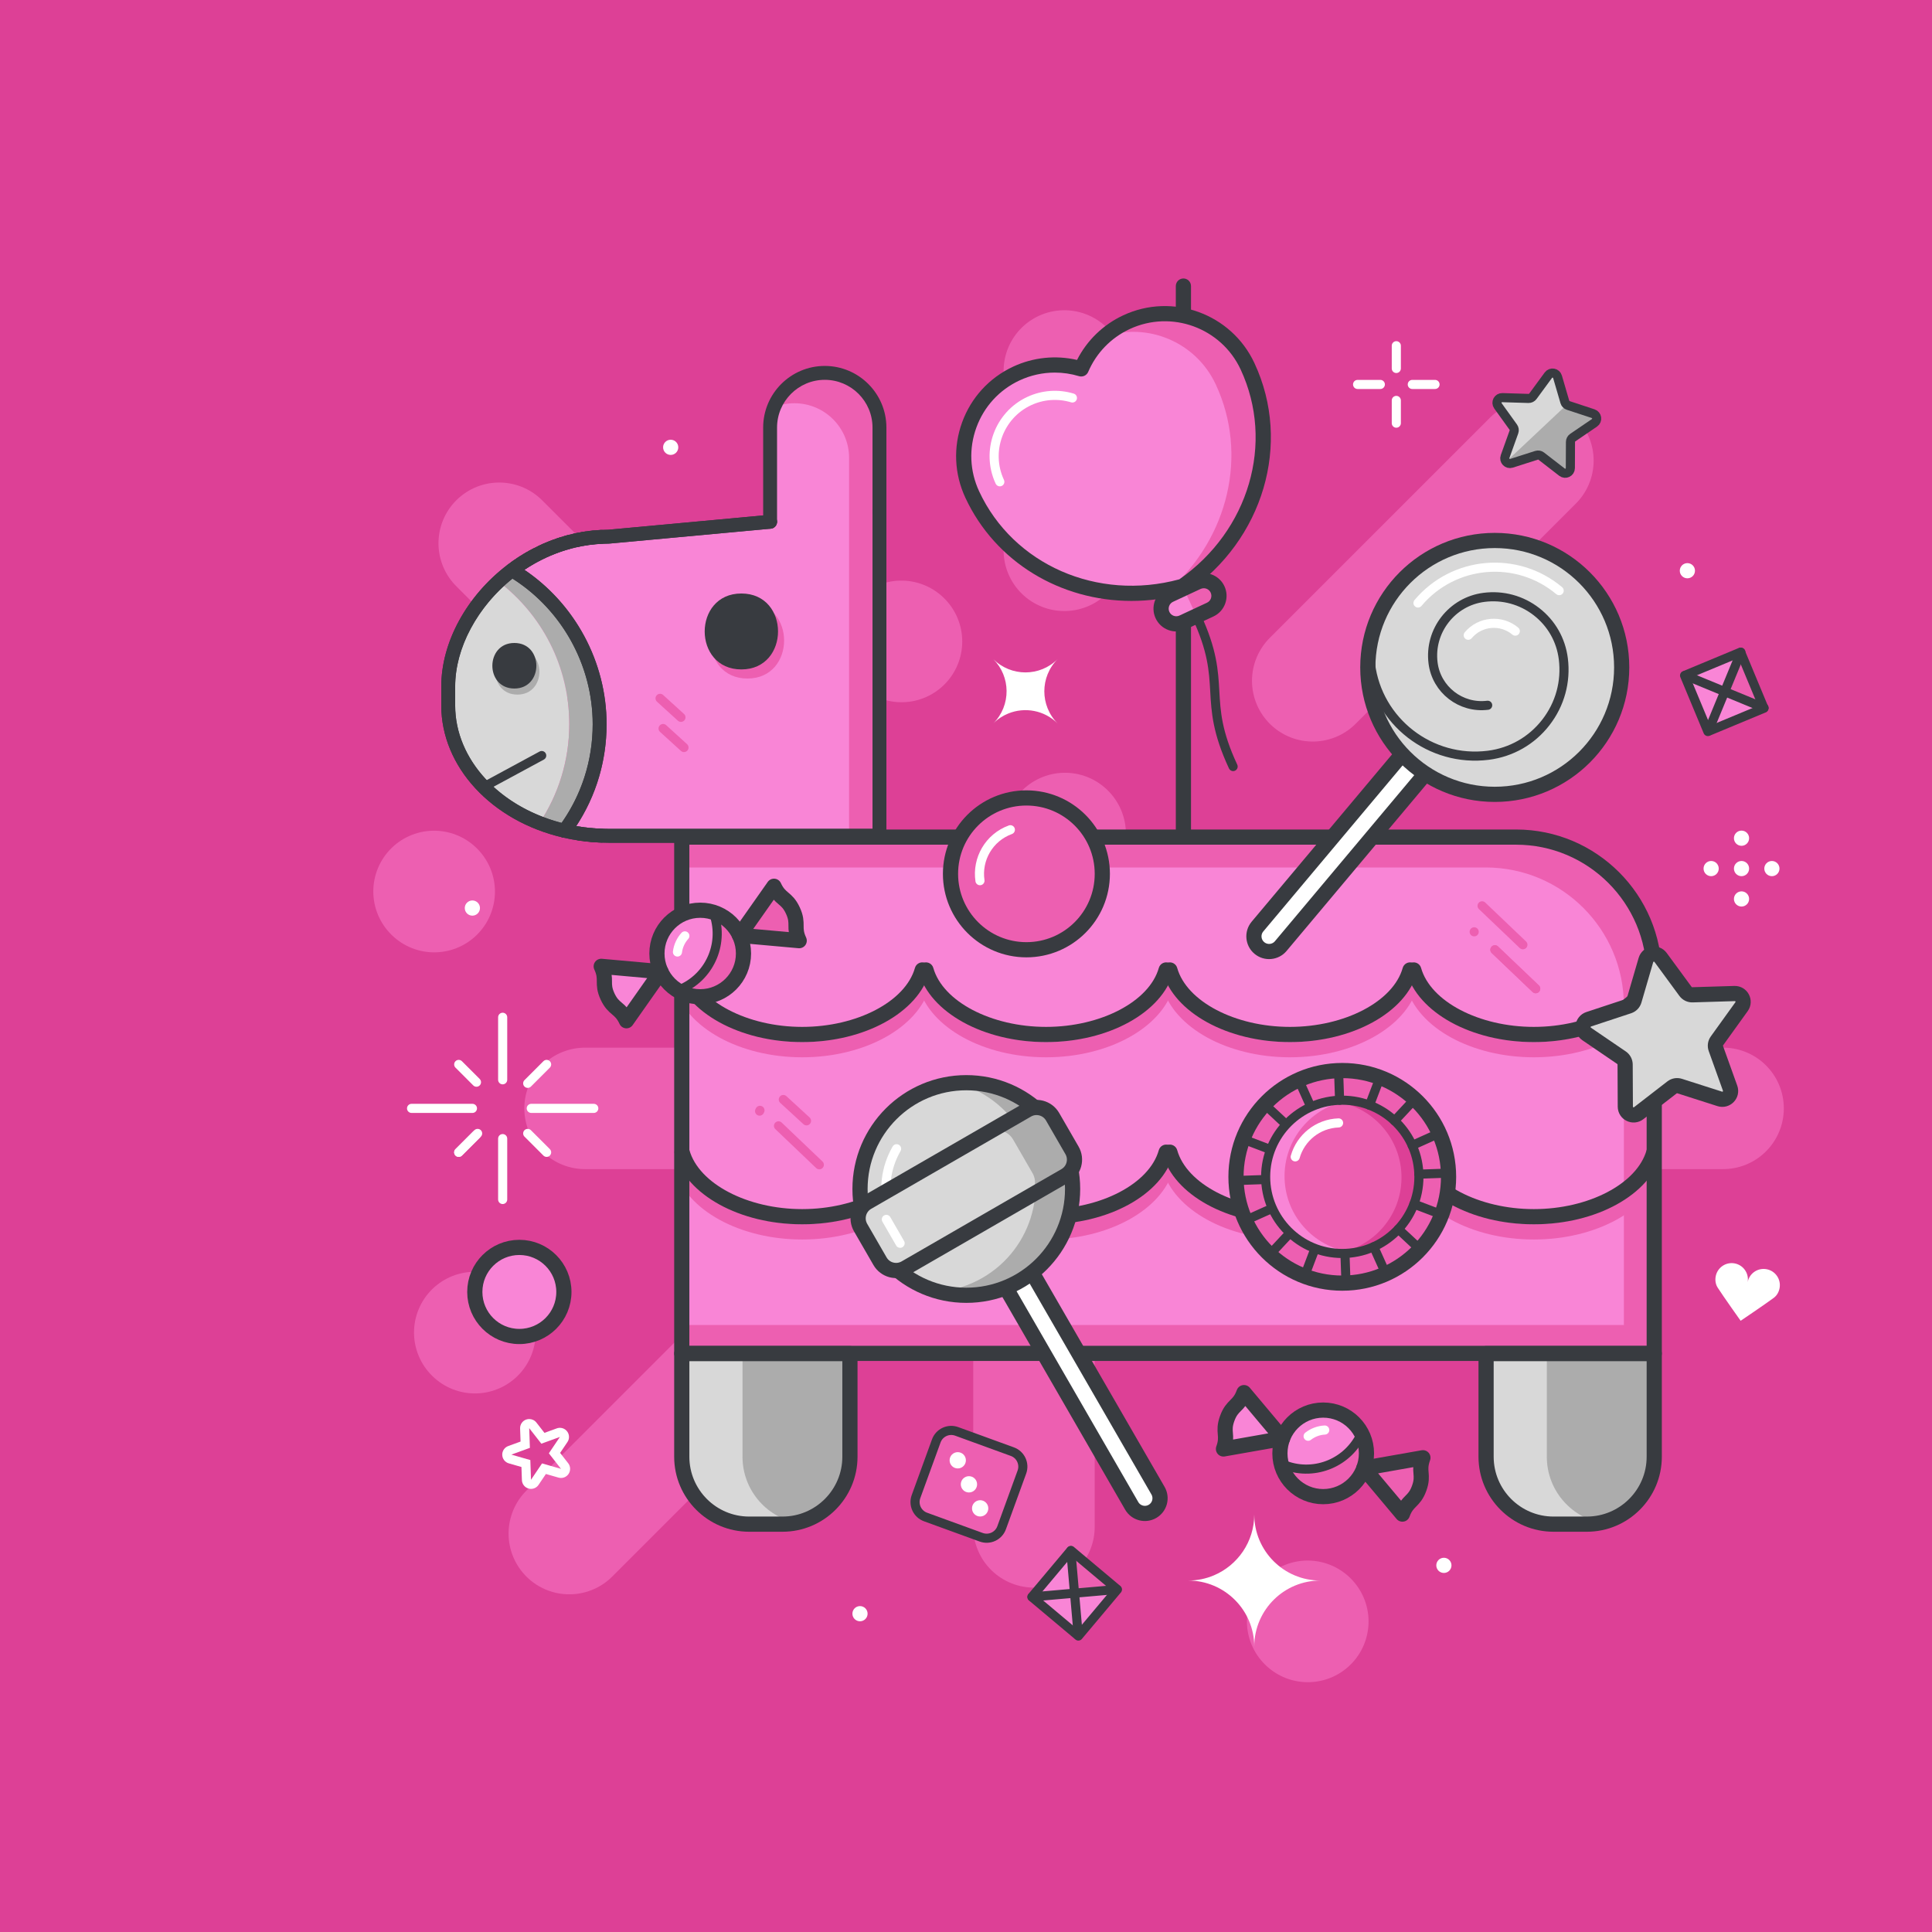 <?xml version="1.0" encoding="utf-8"?>
<!-- Generator: Adobe Illustrator 23.0.4, SVG Export Plug-In . SVG Version: 6.00 Build 0)  -->
<svg version="1.1" id="September_BONUS_COLLECTION_2_Crack_This_Piñata_Open_and_Get_Your_September_Bonuses"
	 xmlns="http://www.w3.org/2000/svg" xmlns:xlink="http://www.w3.org/1999/xlink" x="0px" y="0px" width="1000px" height="1000px"
	 viewBox="0 0 1000 1000" style="enable-background:new 0 0 1000 1000;" xml:space="preserve">
<style type="text/css">
	.st0{fill:#DD4096;}
	.st1{fill:none;stroke:#ED5FB1;stroke-width:62.876;stroke-linecap:round;stroke-linejoin:round;stroke-miterlimit:10;}
	.st2{fill:#F985D6;}
	.st3{fill:#ED5FB1;}
	.st4{fill:#D8D8D8;}
	.st5{fill:#ACACAC;}
	.st6{fill:#383B40;}
	.st7{fill:#EEEEEE;}
	.st8{fill:none;stroke:#ED5FB1;stroke-width:7.875;stroke-linecap:round;stroke-miterlimit:10;}
	.st9{fill:none;}
	.st10{fill:none;stroke:#383B40;stroke-width:7.875;stroke-linecap:round;stroke-linejoin:round;stroke-miterlimit:10;}
	.st11{fill:none;stroke:#383B40;stroke-width:7.859;stroke-linecap:round;stroke-linejoin:round;stroke-miterlimit:10;}
	.st12{fill:none;stroke:#383B40;stroke-width:4.716;stroke-linecap:round;stroke-linejoin:round;stroke-miterlimit:10;}
	.st13{fill:none;stroke:#FFFFFF;stroke-width:4.716;stroke-linecap:round;stroke-linejoin:round;stroke-miterlimit:10;}
	.st14{fill:#FFFFFF;}
	.st15{fill:none;stroke:#ED5FB1;stroke-width:4.716;stroke-linecap:round;stroke-linejoin:round;stroke-miterlimit:10;}
</style>
<rect class="st0" width="1000" height="1000"/>
<g>
	<g>
		<g>
			<line class="st1" x1="793.429" y1="238.427" x2="679.469" y2="352.386"/>
			<line class="st1" x1="408.634" y1="679.823" x2="294.674" y2="793.782"/>
			<line class="st1" x1="258.392" y1="281.193" x2="396.679" y2="419.48"/>
			<line class="st1" x1="723.332" y1="573.697" x2="891.865" y2="573.697"/>
			<line class="st1" x1="302.824" y1="573.697" x2="419.768" y2="573.697"/>
			<line class="st1" x1="550.896" y1="192.016" x2="550.896" y2="284.838"/>
			<line class="st1" x1="535.177" y1="687.629" x2="535.177" y2="790.312"/>
			<line class="st1" x1="551.233" y1="431.416" x2="551.323" y2="431.506"/>
			<line class="st1" x1="828.256" y1="752.477" x2="828.345" y2="752.566"/>
			<line class="st1" x1="245.731" y1="689.711" x2="245.821" y2="689.801"/>
			<line class="st1" x1="224.659" y1="461.407" x2="224.748" y2="461.496"/>
			<line class="st1" x1="466.527" y1="331.95" x2="466.616" y2="332.04"/>
			<line class="st1" x1="676.835" y1="839.173" x2="676.924" y2="839.263"/>
			<line class="st1" x1="741.031" y1="474.358" x2="741.12" y2="474.448"/>
		</g>
		<g>
			<g>
				<g>
					<g>
						<path class="st2" d="M856.232,700.503H352.883V433.281h431.844c39.491,0,71.504,32.014,71.504,71.504V700.503z"/>
					</g>
				</g>
			</g>
			<g>
				<g>
					<g>
						<g>
							<path class="st3" d="M856.232,504.785c0-39.491-32.014-71.504-71.504-71.504H352.883V449h416.125
								c39.491,0,71.504,32.014,71.504,71.504v179.999h15.719V504.785z"/>
						</g>
					</g>
				</g>
			</g>
			<g>
				<g>
					<g>
						<rect x="352.211" y="685.826" class="st3" width="503.849" height="14.788"/>
					</g>
				</g>
			</g>
			<g>
				<g>
					<g>
						<g>
							<path class="st4" d="M405.037,788.897h-17.269c-19.266,0-34.884-15.618-34.884-34.884v-53.399h87.038v53.399
								C439.922,773.278,424.303,788.897,405.037,788.897z"/>
						</g>
					</g>
				</g>
			</g>
			<g>
				<g>
					<g>
						<path class="st5" d="M439.922,754.012v-53.398h-55.6v53.398c0,16.839,11.931,30.89,27.8,34.163
							C427.991,784.902,439.922,770.851,439.922,754.012z"/>
					</g>
				</g>
			</g>
			<g>
				<g>
					<g>
						<path class="st6" d="M405.037,792.826h-17.269c-21.402,0-38.814-17.412-38.814-38.814v-53.399c0-2.171,1.759-3.93,3.93-3.93
							h87.038c2.171,0,3.93,1.759,3.93,3.93v53.399C443.851,775.414,426.439,792.826,405.037,792.826z M356.813,704.543v49.469
							c0,17.068,13.886,30.954,30.954,30.954h17.269c17.068,0,30.954-13.886,30.954-30.954v-49.469H356.813z"/>
					</g>
				</g>
			</g>
			<g>
				<g>
					<g>
						<g>
							<path class="st4" d="M821.348,788.897h-17.269c-19.266,0-34.884-15.618-34.884-34.884v-53.399h87.038v53.399
								C856.232,773.278,840.614,788.897,821.348,788.897z"/>
						</g>
					</g>
				</g>
			</g>
			<g>
				<g>
					<g>
						<path class="st5" d="M856.232,754.012v-53.398h-55.6v53.398c0,16.839,11.931,30.89,27.8,34.163
							C844.301,784.902,856.232,770.851,856.232,754.012z"/>
					</g>
				</g>
			</g>
			<g>
				<g>
					<g>
						<path class="st6" d="M821.348,792.826h-17.269c-21.402,0-38.814-17.412-38.814-38.814v-53.399c0-2.171,1.759-3.93,3.93-3.93
							h87.038c2.171,0,3.93,1.759,3.93,3.93v53.399C860.161,775.414,842.749,792.826,821.348,792.826z M773.124,704.543v49.469
							c0,17.068,13.886,30.954,30.954,30.954h17.269c17.068,0,30.954-13.886,30.954-30.954v-49.469H773.124z"/>
					</g>
				</g>
			</g>
			<g>
				<g>
					<g>
						<g>
							<g>
								<path class="st2" d="M455.207,221.302c0-15.63-12.67-28.3-28.3-28.3c-15.63,0-28.3,12.67-28.3,28.3v51.881l-83.577,4.601
									c-1.321,0-2.632,0.041-3.937,0.107c-0.418,0.021-0.833,0.056-1.25,0.084c-0.89,0.059-1.778,0.129-2.66,0.218
									c-0.479,0.048-0.957,0.103-1.434,0.16c-0.829,0.099-1.655,0.212-2.477,0.336c-0.472,0.072-0.944,0.141-1.413,0.221
									c-0.886,0.151-1.765,0.322-2.641,0.502c-0.38,0.078-0.764,0.146-1.142,0.229c-1.207,0.266-2.405,0.558-3.592,0.877
									c-0.41,0.11-0.814,0.237-1.222,0.354c-0.798,0.228-1.593,0.46-2.381,0.711c-0.522,0.167-1.04,0.344-1.558,0.521
									c-0.662,0.226-1.322,0.458-1.976,0.7c-0.548,0.203-1.094,0.409-1.637,0.623c-0.618,0.243-1.229,0.497-1.84,0.754
									c-0.546,0.23-1.094,0.456-1.633,0.697c-0.621,0.277-1.232,0.571-1.845,0.862c-0.965,0.458-1.919,0.933-2.863,1.426
									c-0.544,0.283-1.091,0.561-1.628,0.856c-0.599,0.328-1.187,0.673-1.777,1.015c-0.46,0.266-0.92,0.532-1.374,0.806
									c-0.598,0.361-1.19,0.731-1.778,1.106c-0.426,0.272-0.849,0.547-1.27,0.825c-0.596,0.393-1.189,0.79-1.774,1.197
									c-0.381,0.265-0.755,0.538-1.131,0.81c-0.606,0.435-1.214,0.869-1.808,1.318c27.171,16.175,45.384,45.827,45.384,79.743
									c0,20.661-6.763,39.739-18.186,55.157c0.002,0,0.005,0.001,0.007,0.002c2.551,0.591,5.154,1.083,7.797,1.479
									c0.337,0.05,0.674,0.1,1.012,0.147c0.715,0.1,1.433,0.195,2.154,0.28c0.962,0.112,1.927,0.214,2.899,0.299
									c0.47,0.041,0.944,0.072,1.417,0.107c0.872,0.064,1.746,0.12,2.626,0.162c0.394,0.019,0.789,0.037,1.185,0.051
									c1.243,0.045,2.49,0.077,3.747,0.077h140.177v-0.687l-0.011-152.931l0.011,0V221.302z"/>
							</g>
						</g>
					</g>
					<g>
						<g>
							<g>
								<path class="st2" d="M289.323,282.103c0.518-0.177,1.035-0.355,1.558-0.521
									C290.358,281.748,289.841,281.927,289.323,282.103z"/>
							</g>
						</g>
					</g>
					<g>
						<g>
							<g>
								<path class="st2" d="M285.709,283.426c0.543-0.214,1.089-0.42,1.637-0.623C286.798,283.006,286.252,283.212,285.709,283.426
									z"/>
							</g>
						</g>
					</g>
					<g>
						<g>
							<g>
								<path class="st2" d="M298.076,279.639c0.378-0.083,0.762-0.151,1.142-0.229
									C298.838,279.488,298.454,279.556,298.076,279.639z"/>
							</g>
						</g>
					</g>
					<g>
						<g>
							<g>
								<path class="st2" d="M293.262,280.87c0.408-0.117,0.811-0.244,1.222-0.354C294.073,280.627,293.67,280.754,293.262,280.87z"
									/>
							</g>
						</g>
					</g>
					<g>
						<g>
							<g>
								<path class="st2" d="M267.926,292.972c0.585-0.407,1.179-0.804,1.774-1.197
									C269.105,292.168,268.511,292.564,267.926,292.972z"/>
							</g>
						</g>
					</g>
					<g>
						<g>
							<g>
								<path class="st2" d="M277.528,287.165c0.944-0.493,1.898-0.968,2.863-1.426
									C279.426,286.197,278.472,286.673,277.528,287.165z"/>
							</g>
						</g>
					</g>
					<g>
						<g>
							<g>
								<path class="st2" d="M270.971,290.949c0.588-0.375,1.18-0.745,1.778-1.106C272.151,290.204,271.559,290.574,270.971,290.949
									z"/>
							</g>
						</g>
					</g>
					<g>
						<g>
							<g>
								<path class="st2" d="M274.123,289.037c0.59-0.342,1.178-0.687,1.777-1.015C275.301,288.35,274.713,288.695,274.123,289.037z
									"/>
							</g>
						</g>
					</g>
					<g>
						<g>
							<g>
								<path class="st2" d="M282.236,284.877c0.54-0.241,1.088-0.467,1.634-0.697C283.324,284.41,282.776,284.636,282.236,284.877z
									"/>
							</g>
						</g>
					</g>
					<g>
						<g>
							<g>
								<path class="st2" d="M301.859,278.909c0.469-0.08,0.941-0.149,1.413-0.22C302.8,278.76,302.328,278.829,301.859,278.909z"/>
							</g>
						</g>
					</g>
					<g>
						<g>
							<g>
								<path class="st2" d="M309.842,277.974c0.417-0.027,0.832-0.062,1.25-0.084C310.673,277.912,310.259,277.947,309.842,277.974
									z"/>
							</g>
						</g>
					</g>
					<g>
						<g>
							<g>
								<path class="st2" d="M307.472,432.315c-0.473-0.035-0.947-0.066-1.417-0.107
									C306.526,432.249,306.999,432.281,307.472,432.315z"/>
							</g>
						</g>
					</g>
					<g>
						<g>
							<g>
								<g>
									<path class="st7" d="M264.988,295.1c0.014,0.008,0.027,0.017,0.041,0.026c0.59-0.447,1.164-0.911,1.766-1.344
										C266.189,294.217,265.581,294.65,264.988,295.1z"/>
								</g>
							</g>
						</g>
						<g>
							<g>
								<g>
									<path class="st5" d="M310.372,374.843c0-33.899-18.195-63.537-45.343-79.718c-2.448,1.854-4.789,3.82-7.015,5.892
										c22.258,16.94,36.639,43.696,36.639,73.826c0,18.918-5.682,36.499-15.407,51.167c4.137,1.607,8.459,2.95,12.94,3.99
										C303.609,414.583,310.372,395.505,310.372,374.843z"/>
								</g>
							</g>
						</g>
						<g>
							<g>
								<g>
									<path class="st4" d="M258.014,301.017c-16.002,14.894-26.017,34.972-26.017,54.273v9.874
										c0,26.836,19.308,49.991,47.248,60.846c9.725-14.669,15.407-32.25,15.407-51.167
										C294.653,344.713,280.272,317.957,258.014,301.017z"/>
								</g>
							</g>
						</g>
					</g>
					<g>
						<g>
							<g>
								<path class="st2" d="M299.99,431.482c-2.643-0.396-5.246-0.888-7.797-1.48C294.745,430.594,297.345,431.088,299.99,431.482z
									"/>
							</g>
						</g>
					</g>
					<g>
						<g>
							<g>
								<path class="st2" d="M303.156,431.909c-0.721-0.085-1.439-0.18-2.154-0.28C301.718,431.727,302.434,431.825,303.156,431.909
									z"/>
							</g>
						</g>
					</g>
					<g>
						<g>
							<g>
								<path class="st2" d="M311.283,432.529c-0.396-0.014-0.791-0.032-1.185-0.051
									C310.492,432.497,310.887,432.515,311.283,432.529z"/>
							</g>
						</g>
					</g>
					<g>
						<g>
							<g>
								<path class="st2" d="M305.748,278.352c0.477-0.057,0.954-0.112,1.434-0.16C306.702,278.24,306.225,278.295,305.748,278.352z
									"/>
							</g>
						</g>
					</g>
					<g>
						<g>
							<g>
								<path class="st2" d="M310.098,432.478c-0.879-0.042-1.754-0.098-2.625-0.162
									C308.344,432.38,309.219,432.435,310.098,432.478z"/>
							</g>
						</g>
					</g>
					<g>
						<g>
							<g>
								<path class="st2" d="M306.055,432.208c-0.972-0.085-1.937-0.187-2.899-0.299
									C304.117,432.022,305.084,432.122,306.055,432.208z"/>
							</g>
						</g>
					</g>
					<g>
						<g>
							<g>
								<polygon class="st2" points="292.186,430 292.193,430.002 292.186,430 								"/>
							</g>
						</g>
					</g>
					<g>
						<g>
							<g>
								<path class="st2" d="M269.701,291.774c0.421-0.278,0.844-0.554,1.27-0.825C270.545,291.221,270.122,291.496,269.701,291.774
									z"/>
							</g>
						</g>
					</g>
					<g>
						<g>
							<g>
								<path class="st2" d="M266.795,293.781c0.376-0.271,0.75-0.544,1.131-0.81C267.545,293.237,267.171,293.51,266.795,293.781z"
									/>
							</g>
						</g>
					</g>
					<g>
						<g>
							<g>
								<path class="st2" d="M301.002,431.628c-0.338-0.047-0.675-0.097-1.012-0.147
									C300.327,431.532,300.664,431.581,301.002,431.628z"/>
							</g>
						</g>
					</g>
					<g>
						<g>
							<g>
								<path class="st2" d="M272.749,289.843c0.454-0.274,0.914-0.54,1.374-0.806C273.663,289.303,273.203,289.568,272.749,289.843
									z"/>
							</g>
						</g>
					</g>
					<g>
						<g>
							<g>
								<path class="st2" d="M307.182,278.192c0.882-0.089,1.77-0.158,2.66-0.218C308.951,278.034,308.064,278.103,307.182,278.192z
									"/>
							</g>
						</g>
					</g>
					<g>
						<g>
							<g>
								<path class="st2" d="M275.9,288.021c0.537-0.295,1.084-0.573,1.628-0.856C276.984,287.449,276.437,287.727,275.9,288.021z"
									/>
							</g>
						</g>
					</g>
					<g>
						<g>
							<g>
								<path class="st2" d="M303.271,278.688c0.822-0.124,1.647-0.238,2.477-0.336
									C304.918,278.451,304.093,278.564,303.271,278.688z"/>
							</g>
						</g>
					</g>
					<g>
						<g>
							<g>
								<path class="st2" d="M311.283,432.529c1.243,0.046,2.49,0.077,3.747,0.077h140.177l0,0H315.029
									C313.773,432.606,312.526,432.574,311.283,432.529z"/>
							</g>
						</g>
					</g>
					<g>
						<g>
							<g>
								<path class="st2" d="M299.218,279.41c0.876-0.179,1.755-0.351,2.641-0.502C300.973,279.059,300.094,279.231,299.218,279.41z
									"/>
							</g>
						</g>
					</g>
					<g>
						<g>
							<g>
								<path class="st2" d="M294.484,280.517c1.187-0.319,2.385-0.612,3.592-0.877
									C296.869,279.905,295.671,280.197,294.484,280.517z"/>
							</g>
						</g>
					</g>
					<g>
						<g>
							<g>
								<path class="st2" d="M280.391,285.739c0.613-0.291,1.224-0.585,1.845-0.862
									C281.615,285.154,281.004,285.448,280.391,285.739z"/>
							</g>
						</g>
					</g>
					<g>
						<g>
							<g>
								<path class="st2" d="M283.87,284.18c0.611-0.257,1.222-0.511,1.84-0.754C285.092,283.669,284.48,283.923,283.87,284.18z"/>
							</g>
						</g>
					</g>
					<g>
						<g>
							<g>
								<path class="st2" d="M290.881,281.582c0.788-0.251,1.584-0.484,2.381-0.712C292.464,281.098,291.669,281.33,290.881,281.582
									z"/>
							</g>
						</g>
					</g>
					<g>
						<g>
							<g>
								<path class="st2" d="M287.346,282.803c0.655-0.242,1.314-0.474,1.977-0.7C288.661,282.329,288.001,282.561,287.346,282.803z
									"/>
							</g>
						</g>
					</g>
					<g>
						<g>
							<g>
								<path class="st2" d="M455.207,221.302c0-15.63-12.67-28.3-28.3-28.3c-15.63,0-28.3,12.67-28.3,28.3v51.881l-83.577,4.601
									c-1.321,0-2.632,0.041-3.937,0.107c-0.418,0.021-0.833,0.056-1.25,0.084c-0.89,0.059-1.778,0.129-2.66,0.218
									c-0.479,0.048-0.957,0.103-1.434,0.16c-0.829,0.099-1.655,0.212-2.477,0.336c-0.472,0.072-0.944,0.141-1.413,0.221
									c-0.886,0.151-1.765,0.322-2.641,0.502c-0.38,0.078-0.764,0.146-1.142,0.229c-1.207,0.266-2.405,0.558-3.592,0.877
									c-0.41,0.11-0.814,0.237-1.222,0.354c-0.798,0.228-1.593,0.46-2.381,0.711c-0.522,0.167-1.04,0.344-1.558,0.521
									c-0.662,0.226-1.322,0.458-1.976,0.7c-0.548,0.203-1.094,0.409-1.637,0.623c-0.618,0.243-1.229,0.497-1.84,0.754
									c-0.546,0.23-1.094,0.456-1.633,0.697c-0.621,0.277-1.232,0.571-1.845,0.862c-0.965,0.458-1.919,0.933-2.863,1.426
									c-0.544,0.283-1.091,0.561-1.628,0.856c-0.599,0.328-1.187,0.673-1.777,1.015c-0.46,0.266-0.92,0.532-1.374,0.806
									c-0.598,0.361-1.19,0.731-1.778,1.106c-0.426,0.272-0.849,0.547-1.27,0.825c-0.596,0.393-1.189,0.79-1.774,1.197
									c-0.381,0.265-0.755,0.538-1.131,0.81c-0.606,0.435-1.214,0.869-1.808,1.318c27.171,16.175,45.384,45.827,45.384,79.743
									c0,20.661-6.763,39.739-18.186,55.157c0.002,0,0.005,0.001,0.007,0.002c2.551,0.591,5.154,1.083,7.797,1.479
									c0.337,0.05,0.674,0.1,1.012,0.147c0.715,0.1,1.433,0.195,2.154,0.28c0.962,0.112,1.927,0.214,2.899,0.299
									c0.47,0.041,0.944,0.072,1.417,0.107c0.872,0.064,1.746,0.12,2.626,0.162c0.394,0.019,0.789,0.037,1.185,0.051
									c1.243,0.045,2.49,0.077,3.747,0.077h140.177v-0.687l-0.011-152.931l0.011,0V221.302z"/>
							</g>
						</g>
					</g>
					<g>
						<g>
							<g>
								<path class="st2" d="M455.207,221.302c0-15.63-12.67-28.3-28.3-28.3c-15.63,0-28.3,12.67-28.3,28.3v51.881l-83.577,4.601
									c-1.321,0-2.632,0.041-3.937,0.107c-0.418,0.021-0.833,0.056-1.25,0.084c-0.89,0.059-1.778,0.129-2.66,0.218
									c-0.479,0.048-0.957,0.103-1.434,0.16c-0.829,0.099-1.655,0.212-2.477,0.336c-0.472,0.072-0.944,0.141-1.413,0.221
									c-0.886,0.151-1.765,0.322-2.641,0.502c-0.38,0.078-0.764,0.146-1.142,0.229c-1.207,0.266-2.405,0.558-3.592,0.877
									c-0.41,0.11-0.814,0.237-1.222,0.354c-0.798,0.228-1.593,0.46-2.381,0.711c-0.522,0.167-1.04,0.344-1.558,0.521
									c-0.662,0.226-1.322,0.458-1.976,0.7c-0.548,0.203-1.094,0.409-1.637,0.623c-0.618,0.243-1.229,0.497-1.84,0.754
									c-0.546,0.23-1.094,0.456-1.633,0.697c-0.621,0.277-1.232,0.571-1.845,0.862c-0.965,0.458-1.919,0.933-2.863,1.426
									c-0.544,0.283-1.091,0.561-1.628,0.856c-0.599,0.328-1.187,0.673-1.777,1.015c-0.46,0.266-0.92,0.532-1.374,0.806
									c-0.598,0.361-1.19,0.731-1.778,1.106c-0.426,0.272-0.849,0.547-1.27,0.825c-0.596,0.393-1.189,0.79-1.774,1.197
									c-0.381,0.265-0.755,0.538-1.131,0.81c-0.606,0.435-1.214,0.869-1.808,1.318c27.171,16.175,45.384,45.827,45.384,79.743
									c0,20.661-6.763,39.739-18.186,55.157c0.002,0,0.005,0.001,0.007,0.002c2.551,0.591,5.154,1.083,7.797,1.479
									c0.337,0.05,0.674,0.1,1.012,0.147c0.715,0.1,1.433,0.195,2.154,0.28c0.962,0.112,1.927,0.214,2.899,0.299
									c0.47,0.041,0.944,0.072,1.417,0.107c0.872,0.064,1.746,0.12,2.626,0.162c0.394,0.019,0.789,0.037,1.185,0.051
									c1.243,0.045,2.49,0.077,3.747,0.077h140.177v-0.687l-0.011-152.931l0.011,0V221.302z"/>
							</g>
						</g>
					</g>
					<g>
						<g>
							<g>
								<g>
									<path class="st2" d="M271.628,298.522c0.655-0.242,1.314-0.474,1.976-0.7c0.518-0.177,1.035-0.354,1.558-0.521
										c0.788-0.251,1.584-0.484,2.381-0.712c0.408-0.117,0.811-0.244,1.222-0.354c1.187-0.319,2.385-0.612,3.592-0.877
										c0.378-0.083,0.762-0.151,1.142-0.229c0.876-0.179,1.755-0.351,2.641-0.502c0.469-0.079,0.941-0.149,1.413-0.221
										c0.822-0.124,1.647-0.238,2.477-0.336c0.477-0.057,0.954-0.112,1.434-0.16c0.882-0.089,1.77-0.159,2.66-0.218
										c0.417-0.027,0.832-0.063,1.25-0.084c1.305-0.066,2.617-0.107,3.937-0.107l83.577-4.601v-14.854l-67.858,3.736
										c-1.321,0-2.632,0.041-3.937,0.107c-0.418,0.021-0.833,0.056-1.25,0.084c-0.89,0.059-1.778,0.129-2.66,0.218
										c-0.479,0.048-0.957,0.103-1.434,0.16c-0.829,0.099-1.655,0.212-2.477,0.336c-0.472,0.072-0.944,0.141-1.413,0.221
										c-0.886,0.151-1.765,0.322-2.641,0.502c-0.38,0.078-0.764,0.146-1.142,0.229c-1.207,0.266-2.405,0.558-3.592,0.877
										c-0.41,0.11-0.814,0.237-1.222,0.354c-0.798,0.228-1.593,0.46-2.381,0.711c-0.522,0.167-1.04,0.344-1.558,0.521
										c-0.662,0.226-1.322,0.458-1.976,0.7c-0.548,0.203-1.094,0.409-1.637,0.623c-0.618,0.243-1.229,0.497-1.84,0.754
										c-0.546,0.23-1.094,0.456-1.633,0.697c-0.621,0.277-1.232,0.571-1.845,0.862c-0.965,0.458-1.919,0.933-2.863,1.426
										c-0.544,0.283-1.091,0.561-1.628,0.856c-0.599,0.328-1.187,0.673-1.777,1.015c-0.46,0.266-0.92,0.532-1.374,0.806
										c-0.598,0.361-1.19,0.731-1.778,1.106c-0.426,0.272-0.849,0.547-1.27,0.825c-0.596,0.393-1.189,0.79-1.774,1.197
										c-0.381,0.265-0.755,0.538-1.131,0.81c-0.606,0.435-1.214,0.869-1.808,1.318c1.977,1.177,3.9,2.433,5.779,3.75
										C271.054,298.74,271.339,298.628,271.628,298.522z"/>
								</g>
							</g>
						</g>
						<g>
							<g>
								<g>
									<path class="st3" d="M455.207,221.302c0-15.63-12.67-28.3-28.3-28.3c-11.903,0-22.072,7.358-26.253,17.766
										c3.258-1.309,6.807-2.047,10.534-2.047c15.63,0,28.3,12.67,28.3,28.3v57.687l-0.011,0l0.01,137.898h15.72v-0.687
										l-0.011-152.931l0.011,0V221.302z"/>
								</g>
							</g>
						</g>
					</g>
					<g>
						<g>
							<g>
								<line class="st2" x1="455.206" y1="431.919" x2="455.206" y2="264.842"/>
							</g>
						</g>
					</g>
				</g>
			</g>
			<g>
				<g>
					<g>
						<circle class="st2" cx="365.573" cy="327.596" r="13.361"/>
					</g>
				</g>
			</g>
			<g>
				<g>
					<g>
						<g>
							<g>
								<path class="st6" d="M398.606,273.663c-1.986,0-3.595-1.609-3.595-3.595v-48.766c0-17.587,14.308-31.895,31.895-31.895
									c17.587,0,31.895,14.308,31.895,31.895v43.54c0,1.986-1.609,3.595-3.595,3.595s-3.595-1.609-3.595-3.595v-43.54
									c0-13.623-11.082-24.705-24.705-24.705c-13.623,0-24.705,11.082-24.705,24.705v48.766
									C402.201,272.053,400.592,273.663,398.606,273.663z"/>
							</g>
						</g>
					</g>
					<g>
						<g>
							<g>
								<path class="st6" d="M289.323,285.699c-1.497,0-2.893-0.941-3.402-2.436c-0.131-0.384-0.193-0.774-0.193-1.158
									c-0.001-1.497,0.941-2.894,2.436-3.404l0.203-0.069c0.473-0.162,0.946-0.322,1.423-0.474
									c1.893-0.605,3.912,0.441,4.516,2.333c0.603,1.891-0.441,3.914-2.332,4.517c-0.001,0-0.001,0-0.002,0l0,0
									c-0.003,0.002-0.007,0.002-0.01,0.004c-0.432,0.138-0.861,0.285-1.29,0.431l-0.189,0.064
									C290.098,285.637,289.707,285.699,289.323,285.699z"/>
							</g>
						</g>
					</g>
					<g>
						<g>
							<g>
								<path class="st6" d="M285.71,287.022c-1.433,0-2.787-0.863-3.345-2.276c-0.17-0.433-0.252-0.879-0.252-1.317
									c0-1.434,0.863-2.788,2.276-3.346c0.565-0.223,1.133-0.437,1.704-0.648c0.002-0.001,0.004-0.002,0.006-0.002
									c0,0,0.001,0,0.002-0.001c1.863-0.686,3.929,0.266,4.617,2.127c0.688,1.862-0.263,3.929-2.125,4.617
									c-0.513,0.19-1.026,0.382-1.535,0.583c-0.01,0.004-0.019,0.008-0.029,0.012C286.596,286.94,286.149,287.022,285.71,287.022z
									"/>
							</g>
						</g>
					</g>
					<g>
						<g>
							<g>
								<path class="st6" d="M298.073,283.235c-1.649,0-3.136-1.143-3.507-2.82c-0.058-0.261-0.085-0.522-0.086-0.779
									c0-1.649,1.143-3.136,2.82-3.507c0.266-0.059,0.533-0.111,0.801-0.163l0.399-0.078c1.947-0.399,3.844,0.859,4.24,2.805
									c0.049,0.242,0.073,0.482,0.073,0.719c0.002,1.674-1.174,3.174-2.877,3.521l-0.471,0.093
									c-0.205,0.039-0.41,0.079-0.613,0.124C298.591,283.207,298.329,283.235,298.073,283.235z"/>
							</g>
						</g>
					</g>
					<g>
						<g>
							<g>
								<path class="st6" d="M293.261,284.466c-1.564,0-3.003-1.028-3.455-2.607c-0.094-0.33-0.14-0.662-0.14-0.989
									c-0.001-1.564,1.028-3.004,2.607-3.456l0.424-0.124c0.285-0.084,0.57-0.169,0.859-0.246
									c1.916-0.516,3.888,0.627,4.401,2.545c0.083,0.311,0.123,0.623,0.123,0.93c0,1.588-1.061,3.041-2.668,3.471
									c-0.223,0.06-0.445,0.126-0.667,0.192l-0.494,0.145C293.921,284.421,293.588,284.466,293.261,284.466z"/>
							</g>
						</g>
					</g>
					<g>
						<g>
							<g>
								<path class="st6" d="M267.929,296.567c-1.137,0-2.255-0.538-2.954-1.542c-1.134-1.629-0.731-3.87,0.898-5.004
									c0.142-0.099,0.284-0.197,0.427-0.295c0.468-0.32,0.941-0.636,1.415-0.949c-0.001,0,0.001-0.001,0.003-0.002
									c1.655-1.094,3.886-0.639,4.98,1.015c1.095,1.656,0.642,3.885-1.013,4.981c-0.424,0.281-0.848,0.563-1.269,0.85
									c-0.147,0.1-0.292,0.2-0.438,0.302C269.353,296.358,268.638,296.567,267.929,296.567z"/>
							</g>
						</g>
					</g>
					<g>
						<g>
							<g>
								<path class="st6" d="M277.531,290.76c-1.297,0-2.55-0.704-3.191-1.934c-0.277-0.531-0.408-1.1-0.408-1.66
									c0-1.296,0.705-2.548,1.934-3.188c0.983-0.513,1.976-1.009,2.982-1.486c1.793-0.853,3.938-0.088,4.789,1.705
									c0.236,0.497,0.348,1.022,0.348,1.538c0,1.345-0.758,2.636-2.054,3.251c-0.924,0.439-1.839,0.895-2.744,1.366
									C278.658,290.63,278.09,290.76,277.531,290.76z"/>
							</g>
						</g>
					</g>
					<g>
						<g>
							<g>
								<path class="st6" d="M270.974,294.544c-1.188,0-2.351-0.589-3.036-1.666c-0.381-0.599-0.562-1.267-0.562-1.928
									c0.001-1.187,0.589-2.349,1.666-3.035c0.613-0.39,1.229-0.776,1.853-1.152c1.702-1.023,3.909-0.476,4.934,1.224
									c0.35,0.581,0.517,1.222,0.516,1.854c-0.001,1.218-0.621,2.405-1.74,3.08c-0.573,0.345-1.14,0.701-1.704,1.06
									C272.302,294.362,271.634,294.544,270.974,294.544z"/>
							</g>
						</g>
					</g>
					<g>
						<g>
							<g>
								<path class="st6" d="M274.126,292.631c-1.241,0-2.448-0.643-3.115-1.794c-0.328-0.567-0.484-1.187-0.484-1.798
									c0-1.24,0.643-2.448,1.794-3.114l0.289-0.167c0.517-0.299,1.035-0.599,1.56-0.887c1.74-0.956,3.926-0.319,4.881,1.422
									c0.301,0.549,0.444,1.142,0.444,1.727c0,1.27-0.675,2.5-1.866,3.154c-0.475,0.261-0.943,0.533-1.411,0.804l-0.294,0.17
									C275.357,292.476,274.737,292.631,274.126,292.631z"/>
							</g>
						</g>
					</g>
					<g>
						<g>
							<g>
								<path class="st6" d="M282.238,288.473c-1.376,0-2.689-0.794-3.285-2.131c-0.213-0.477-0.313-0.974-0.313-1.464
									c0.001-1.375,0.794-2.686,2.131-3.283c0.477-0.213,0.96-0.416,1.443-0.618l0.264-0.111c1.83-0.77,3.936,0.091,4.705,1.92
									c0.77,1.829-0.089,3.936-1.917,4.706l-0.355,0.149c-0.399,0.167-0.797,0.334-1.192,0.51
									c-0.007,0.003-0.013,0.006-0.019,0.008C283.224,288.372,282.727,288.473,282.238,288.473z"/>
							</g>
						</g>
					</g>
					<g>
						<g>
							<g>
								<path class="st6" d="M301.854,282.504c-1.72,0-3.24-1.239-3.539-2.992c-0.035-0.205-0.051-0.408-0.051-0.609
									c0-1.72,1.24-3.24,2.992-3.538c0.412-0.07,0.826-0.133,1.24-0.195l0.239-0.036c1.957-0.296,3.795,1.053,4.092,3.017
									c0.028,0.182,0.041,0.363,0.041,0.542c0,1.748-1.276,3.28-3.058,3.55l-0.244,0.037c-0.368,0.055-0.737,0.111-1.103,0.173
									C302.258,282.487,302.054,282.504,301.854,282.504z"/>
							</g>
						</g>
					</g>
					<g>
						<g>
							<g>
								<path class="st6" d="M309.838,281.569c-1.88,0-3.461-1.461-3.584-3.364c-0.005-0.079-0.008-0.158-0.008-0.236
									c0.002-1.879,1.462-3.459,3.364-3.582l0.431-0.03c0.29-0.021,0.581-0.041,0.873-0.056c1.984-0.107,3.67,1.43,3.769,3.412
									c0.003,0.06,0.005,0.12,0.005,0.18c0.001,1.904-1.494,3.494-3.417,3.589c-0.239,0.012-0.476,0.029-0.713,0.046l-0.484,0.034
									C309.994,281.566,309.916,281.569,309.838,281.569z"/>
							</g>
						</g>
					</g>
					<g>
						<g>
							<g>
								<path class="st6" d="M307.476,435.91c-0.088,0-0.177-0.003-0.266-0.01l-0.328-0.024c-0.381-0.027-0.763-0.055-1.143-0.088
									c-1.976-0.173-3.439-1.917-3.266-3.893c0.173-1.976,1.913-3.451,3.891-3.269l1.369,0.104
									c1.891,0.138,3.333,1.715,3.333,3.582c0,0.087-0.003,0.176-0.01,0.265C310.919,434.468,309.342,435.91,307.476,435.91z"/>
							</g>
						</g>
					</g>
					<g>
						<g>
							<g>
								<path class="st6" d="M292.186,433.595c-0.27,0-0.542-0.031-0.813-0.094c-37.076-8.603-62.971-36.705-62.971-68.338v-9.874
									c0-22.882,13.036-46.751,34.181-62.863c0.074-0.068,0.153-0.132,0.234-0.193c0.529-0.401,1.068-0.788,1.607-1.176
									l0.27-0.194c0.001-0.001,0.001-0.001,0.001-0.001c1.613-1.159,3.857-0.794,5.017,0.818c0.551,0.765,0.758,1.674,0.65,2.541
									c26.998,17.716,43.605,48.229,43.605,80.621c0,20.802-6.533,40.615-18.893,57.297
									C294.387,433.067,293.309,433.595,292.186,433.595z M265.245,299.477c-18.14,14.597-29.653,36.068-29.653,55.813v9.874
									c0,27.621,22.535,52.332,55.095,60.767c10.535-15.023,16.089-32.634,16.089-51.088
									C306.777,344.402,290.925,315.752,265.245,299.477z"/>
							</g>
						</g>
					</g>
					<g>
						<g>
							<g>
								<path class="st6" d="M299.995,435.077c-0.177,0-0.355-0.013-0.533-0.039c-2.709-0.404-5.417-0.917-8.05-1.527
									c-0.011-0.002-0.021-0.005-0.031-0.008c-1.66-0.385-2.782-1.863-2.784-3.497c0-0.269,0.031-0.543,0.094-0.817
									c0.447-1.934,2.376-3.143,4.314-2.689c2.425,0.563,4.955,1.042,7.518,1.426c1.963,0.294,3.316,2.123,3.022,4.086
									C303.279,433.796,301.746,435.077,299.995,435.077z"/>
							</g>
						</g>
					</g>
					<g>
						<g>
							<g>
								<path class="st6" d="M303.161,435.504c-0.138,0-0.278-0.008-0.418-0.025c-0.252-0.029-0.503-0.06-0.754-0.091
									c-0.497-0.063-0.992-0.13-1.487-0.2c-1.964-0.276-3.334-2.092-3.06-4.056c0.274-1.965,2.092-3.336,4.053-3.064
									c0.444,0.061,0.888,0.122,1.334,0.179c0.248,0.031,0.497,0.062,0.746,0.091c1.971,0.231,3.383,2.015,3.153,3.987
									C306.513,434.155,304.96,435.504,303.161,435.504z"/>
							</g>
						</g>
					</g>
					<g>
						<g>
							<g>
								<path class="st6" d="M311.285,436.124c-0.042,0-0.085-0.001-0.127-0.002l-1.227-0.053c-1.927-0.09-3.429-1.681-3.428-3.59
									c0-0.055,0.002-0.111,0.005-0.167c0.093-1.984,1.795-3.529,3.758-3.423l1.143,0.048c1.942,0.068,3.47,1.663,3.47,3.59
									c0,0.042-0.001,0.085-0.002,0.127C314.807,434.596,313.212,436.124,311.285,436.124z"/>
							</g>
						</g>
					</g>
					<g>
						<g>
							<g>
								<path class="st6" d="M305.744,281.947c-1.793,0-3.344-1.339-3.564-3.164c-0.018-0.147-0.026-0.292-0.026-0.436
									c0-1.793,1.339-3.344,3.164-3.564c0.5-0.06,1.001-0.117,1.504-0.168c1.949-0.205,3.737,1.24,3.937,3.216
									c0.012,0.123,0.018,0.246,0.018,0.367c-0.002,1.822-1.382,3.383-3.234,3.571c-0.455,0.046-0.91,0.097-1.362,0.153
									C306.033,281.939,305.887,281.947,305.744,281.947z"/>
							</g>
						</g>
					</g>
					<g>
						<g>
							<g>
								<path class="st6" d="M310.101,436.073c-0.058,0-0.117-0.002-0.176-0.005c-0.001,0-0.002,0-0.003,0l0,0l0,0
									c-0.465-0.022-0.929-0.048-1.392-0.078c-0.443-0.028-0.885-0.058-1.326-0.091c-1.979-0.147-3.464-1.872-3.317-3.851
									c0.147-1.98,1.879-3.453,3.85-3.319c0.406,0.03,0.813,0.058,1.22,0.084c0.438,0.028,0.877,0.052,1.316,0.074
									c1.983,0.097,3.511,1.782,3.415,3.765C313.595,434.576,312.006,436.073,310.101,436.073z"/>
							</g>
						</g>
					</g>
					<g>
						<g>
							<g>
								<path class="st6" d="M306.059,435.803c-0.104,0-0.209-0.005-0.315-0.014c-0.002,0-0.004,0-0.006-0.001l0,0c0,0,0,0-0.001,0
									c-0.488-0.042-0.975-0.089-1.461-0.14c-0.513-0.052-1.024-0.109-1.534-0.17c-0.003-0.002-0.005-0.001-0.008-0.001
									c-1.97-0.233-3.379-2.018-3.148-3.989c0.231-1.97,2.016-3.394,3.987-3.151c0.002,0,0.004,0.001,0.006,0.001l0,0h0.001
									c0.47,0.054,0.939,0.107,1.411,0.156c0.46,0.048,0.92,0.091,1.382,0.133c1.976,0.175,3.437,1.918,3.264,3.894
									C309.472,434.392,307.903,435.803,306.059,435.803z"/>
							</g>
						</g>
					</g>
					<g>
						<g>
							<g>
								<path class="st6" d="M292.194,433.598c-0.223,0-0.447-0.021-0.672-0.064c-1.669-0.312-2.931-1.775-2.931-3.534
									c0-1.986,1.609-3.595,3.595-3.595c0.386,0,0.777,0.064,1.144,0.186c1.507,0.502,2.459,1.905,2.459,3.41
									c0,0.377-0.06,0.76-0.186,1.137C295.101,432.645,293.698,433.598,292.194,433.598z"/>
							</g>
						</g>
					</g>
					<g>
						<g>
							<g>
								<path class="st6" d="M269.704,295.369c-1.167,0-2.311-0.567-3.003-1.614c-0.403-0.609-0.596-1.297-0.596-1.977
									c0-1.167,0.567-2.312,1.614-3.003c0.436-0.289,0.876-0.574,1.318-0.857c1.674-1.067,3.895-0.577,4.964,1.098
									c0.381,0.599,0.564,1.267,0.564,1.927c0.001,1.188-0.586,2.351-1.662,3.037c-0.41,0.261-0.817,0.527-1.223,0.794
									C271.072,295.177,270.384,295.369,269.704,295.369z"/>
							</g>
						</g>
					</g>
					<g>
						<g>
							<g>
								<path class="st6" d="M266.798,297.376c-1.118,0-2.22-0.52-2.922-1.497c-0.456-0.635-0.675-1.367-0.676-2.093
									c-0.001-1.118,0.519-2.221,1.497-2.924l0.291-0.21c0.293-0.212,0.586-0.423,0.882-0.629
									c1.629-1.137,3.869-0.738,5.005,0.891c0.437,0.627,0.647,1.344,0.647,2.054c0,1.135-0.536,2.253-1.538,2.951
									c-0.265,0.185-0.526,0.373-0.787,0.562l-0.303,0.219C268.258,297.157,267.525,297.376,266.798,297.376z"/>
							</g>
						</g>
					</g>
					<g>
						<g>
							<g>
								<path class="st6" d="M301.006,435.223c-0.164,0-0.33-0.012-0.497-0.035l-1.053-0.153c-1.962-0.295-3.314-2.123-3.021-4.085
									c0.292-1.963,2.119-3.313,4.082-3.026l0.987,0.143c1.964,0.277,3.333,2.092,3.059,4.057
									C304.311,433.922,302.771,435.223,301.006,435.223z"/>
							</g>
						</g>
					</g>
					<g>
						<g>
							<g>
								<path class="st6" d="M272.752,293.438c-1.217,0-2.403-0.618-3.079-1.735c-1.028-1.698-0.484-3.907,1.213-4.935
									c0.002-0.001,0.003-0.002,0.004-0.002l0,0c0.002-0.001,0.003-0.002,0.005-0.003c0.24-0.145,0.483-0.289,0.726-0.431
									c0.216-0.127,0.432-0.252,0.649-0.377c0.003-0.002,0.007-0.005,0.01-0.006l0.036-0.021l0.001,0.001
									c1.709-0.956,3.902-0.384,4.889,1.319c0.996,1.716,0.438,3.901-1.278,4.898l-0.004,0.002
									c-0.003,0.002-0.006,0.003-0.009,0.005l-0.216,0.126c-0.137,0.079-0.275,0.159-0.411,0.239
									c-0.231,0.135-0.454,0.267-0.675,0.401c-0.001,0.002-0.004,0.002-0.005,0.003
									C274.026,293.271,273.385,293.438,272.752,293.438z"/>
							</g>
						</g>
					</g>
					<g>
						<g>
							<g>
								<path class="st6" d="M307.177,281.787c-1.823,0-3.385-1.382-3.572-3.234c-0.012-0.124-0.018-0.246-0.018-0.368
									c0.002-1.822,1.382-3.383,3.234-3.57c0.923-0.093,1.85-0.165,2.78-0.228c1.969-0.129,3.694,1.364,3.828,3.346
									c0.005,0.081,0.008,0.162,0.008,0.242c0.001,1.877-1.454,3.458-3.354,3.586c-0.85,0.057-1.698,0.123-2.541,0.208
									C307.419,281.781,307.298,281.787,307.177,281.787z"/>
							</g>
						</g>
					</g>
					<g>
						<g>
							<g>
								<path class="st6" d="M275.903,291.617c-1.27,0-2.501-0.674-3.155-1.866c-0.302-0.55-0.444-1.143-0.444-1.728
									c0-1.27,0.675-2.5,1.866-3.153c0.426-0.234,0.857-0.458,1.289-0.682l0.404-0.21c1.76-0.919,3.932-0.236,4.85,1.524
									c0.277,0.531,0.408,1.1,0.408,1.66c0.001,1.296-0.703,2.549-1.932,3.19l-0.422,0.22c-0.381,0.198-0.764,0.395-1.14,0.602
									C277.08,291.474,276.488,291.617,275.903,291.617z"/>
							</g>
						</g>
					</g>
					<g>
						<g>
							<g>
								<path class="st6" d="M303.267,282.284c-1.747,0-3.28-1.276-3.55-3.056c-0.297-1.963,1.052-3.795,3.013-4.093
									c0.428-0.065,0.857-0.127,1.286-0.186c0.435-0.059,0.871-0.115,1.309-0.167c1.973-0.233,3.759,1.174,3.993,3.145
									s-1.173,3.759-3.144,3.994c-0.001,0-0.002,0-0.003,0l0,0c-0.001,0-0.002,0-0.003,0c-0.396,0.048-0.791,0.098-1.184,0.151
									c-0.391,0.054-0.781,0.11-1.169,0.169c-0.002,0-0.005,0-0.006,0.001C303.627,282.271,303.446,282.284,303.267,282.284z"/>
							</g>
						</g>
					</g>
					<g>
						<g>
							<g>
								<path class="st6" d="M311.089,281.486c-1.902,0-3.49-1.493-3.587-3.414c-0.003-0.061-0.005-0.124-0.005-0.185
									c0.001-1.901,1.493-3.489,3.414-3.587c1.31-0.066,2.626-0.109,3.95-0.112l83.414-7.701c1.989-0.18,3.728,1.272,3.911,3.249
									c0.01,0.112,0.015,0.223,0.015,0.334c0.001,1.837-1.4,3.404-3.264,3.577l-83.577,7.715c-0.111,0.01-0.22,0.015-0.331,0.015
									c-1.26,0-2.511,0.041-3.756,0.104C311.212,281.485,311.15,281.486,311.089,281.486z"/>
							</g>
						</g>
					</g>
					<g>
						<g>
							<g>
								<path class="st6" d="M455.206,436.201H315.029c-1.301,0-2.593-0.033-3.879-0.081c-1.984-0.073-3.532-1.741-3.459-3.724
									c0.072-1.983,1.74-3.559,3.723-3.46c1.199,0.044,2.402,0.074,3.615,0.074h140.177c1.986,0,3.595,1.609,3.595,3.595
									S457.192,436.201,455.206,436.201z"/>
							</g>
						</g>
					</g>
					<g>
						<g>
							<g>
								<path class="st6" d="M299.214,283.006c-1.671,0-3.168-1.171-3.518-2.871c-0.399-1.944,0.853-3.845,2.796-4.244
									c0.916-0.189,1.837-0.368,2.764-0.525c1.953-0.329,3.813,0.985,4.145,2.942c0.035,0.204,0.051,0.408,0.051,0.609
									c-0.001,1.72-1.24,3.24-2.993,3.537c-0.845,0.144-1.684,0.309-2.52,0.48C299.697,282.982,299.454,283.006,299.214,283.006z"
									/>
							</g>
						</g>
					</g>
					<g>
						<g>
							<g>
								<path class="st6" d="M294.482,284.113c-1.586,0-3.037-1.058-3.469-2.662c-0.084-0.312-0.124-0.627-0.124-0.936
									c0-1.586,1.058-3.038,2.662-3.47c1.24-0.333,2.492-0.639,3.754-0.916c1.942-0.43,3.856,0.8,4.283,2.739
									c0.058,0.259,0.084,0.518,0.085,0.774c0.001,1.652-1.144,3.14-2.824,3.509c-1.153,0.254-2.297,0.533-3.43,0.838
									C295.105,284.072,294.791,284.113,294.482,284.113z"/>
							</g>
						</g>
					</g>
					<g>
						<g>
							<g>
								<path class="st6" d="M280.393,289.335c-1.345,0-2.635-0.759-3.25-2.055c-0.236-0.497-0.348-1.022-0.348-1.538
									c0-1.345,0.759-2.635,2.055-3.25l0.294-0.14c0.54-0.256,1.08-0.513,1.626-0.757c1.815-0.81,3.94,0.005,4.748,1.818
									c0.213,0.477,0.313,0.975,0.313,1.464c-0.001,1.375-0.794,2.687-2.131,3.283c-0.494,0.22-0.982,0.453-1.47,0.685l-0.3,0.143
									C281.434,289.223,280.91,289.335,280.393,289.335z"/>
							</g>
						</g>
					</g>
					<g>
						<g>
							<g>
								<path class="st6" d="M283.871,287.776c-1.402,0-2.735-0.827-3.314-2.2c-0.192-0.456-0.283-0.929-0.283-1.394
									c0-1.403,0.826-2.736,2.2-3.315c0.636-0.268,1.275-0.533,1.919-0.787c1.845-0.729,3.934,0.18,4.662,2.028
									c0.17,0.433,0.251,0.879,0.251,1.318c-0.001,1.433-0.864,2.787-2.279,3.344c-0.592,0.233-1.177,0.476-1.761,0.722
									C284.81,287.685,284.337,287.776,283.871,287.776z"/>
							</g>
						</g>
					</g>
					<g>
						<g>
							<g>
								<path class="st6" d="M290.88,285.178c-1.522,0-2.936-0.975-3.424-2.502c-0.116-0.364-0.171-0.733-0.171-1.095
									c0.001-1.522,0.975-2.935,2.502-3.423c0.007-0.002,0.014-0.004,0.021-0.006c0.817-0.261,1.643-0.502,2.47-0.738
									c1.913-0.544,3.897,0.563,4.442,2.471c0.544,1.908-0.561,3.897-2.469,4.442c-0.753,0.216-1.505,0.434-2.25,0.672
									c-0.008,0.002-0.018,0.005-0.026,0.008C291.61,285.123,291.242,285.178,290.88,285.178z"/>
							</g>
						</g>
					</g>
					<g>
						<g>
							<g>
								<path class="st6" d="M287.348,286.399c-1.463,0-2.837-0.899-3.373-2.351c-0.151-0.411-0.223-0.832-0.223-1.246
									c0.001-1.461,0.9-2.835,2.351-3.372c0.683-0.252,1.371-0.495,2.062-0.73c1.88-0.641,3.921,0.365,4.561,2.241
									c0.641,1.879-0.361,3.921-2.24,4.563c-0.635,0.216-1.266,0.439-1.894,0.671C288.182,286.327,287.76,286.399,287.348,286.399
									z"/>
							</g>
						</g>
					</g>
					<g>
						<g>
							<g>
								<path class="st6" d="M455.206,436.201H315.029c-1.3,0-2.591-0.034-3.878-0.081l-1.221-0.052
									c-0.916-0.044-1.821-0.101-2.723-0.168l-0.325-0.024c-0.381-0.027-0.763-0.055-1.143-0.088
									c-1.002-0.087-2.003-0.193-2.999-0.309c-0.751-0.087-1.496-0.186-2.239-0.291l-1.005-0.146
									c-2.778-0.416-5.486-0.93-8.087-1.532c-1.041-0.23-1.942-0.916-2.434-1.893c-0.611-1.213-0.486-2.666,0.322-3.757
									c11.435-15.434,17.479-33.767,17.479-53.017c0-31.262-16.717-60.635-43.629-76.655c-1.028-0.612-1.684-1.695-1.75-2.889
									c-0.067-1.194,0.465-2.343,1.419-3.065c0.529-0.401,1.068-0.788,1.607-1.176l0.563-0.405
									c0.293-0.212,0.586-0.423,0.882-0.629c0.612-0.426,1.23-0.839,1.849-1.248c0.438-0.289,0.877-0.575,1.319-0.857
									c0.617-0.392,1.233-0.778,1.857-1.154c0.452-0.273,0.915-0.541,1.377-0.809l0.34-0.197c0.517-0.299,1.035-0.599,1.56-0.887
									c0.426-0.234,0.857-0.458,1.289-0.682l0.404-0.21c0.986-0.513,1.979-1.009,2.984-1.487l0.296-0.14
									c0.54-0.256,1.08-0.513,1.626-0.757c0.451-0.201,0.905-0.392,1.36-0.583l0.343-0.144c0.636-0.268,1.275-0.533,1.919-0.787
									c0.564-0.223,1.135-0.437,1.708-0.649c0.685-0.253,1.372-0.496,2.064-0.731l0.186-0.064c0.478-0.163,0.956-0.326,1.438-0.48
									c0.824-0.263,1.656-0.507,2.49-0.744l0.42-0.124c0.285-0.084,0.57-0.169,0.859-0.246c1.234-0.332,2.486-0.638,3.748-0.915
									c0.262-0.058,0.53-0.111,0.797-0.162l0.399-0.078c0.911-0.187,1.83-0.366,2.756-0.523c0.411-0.07,0.824-0.133,1.239-0.195
									l0.239-0.036c0.86-0.13,1.723-0.249,2.591-0.352c0.492-0.059,0.992-0.117,1.495-0.167c0.923-0.093,1.85-0.165,2.78-0.228
									l0.441-0.031c0.29-0.021,0.581-0.041,0.873-0.056c1.307-0.066,2.623-0.109,3.947-0.112l83.414-7.701
									c1.989-0.18,3.728,1.272,3.911,3.249c0.182,1.977-1.273,3.728-3.249,3.911l-83.577,7.715
									c-0.111,0.01-0.22,0.015-0.331,0.015c-1.26,0-2.511,0.041-3.756,0.104c-0.242,0.012-0.479,0.029-0.716,0.046l-0.484,0.034
									c-0.84,0.056-1.688,0.122-2.531,0.207c-0.455,0.046-0.91,0.097-1.362,0.153c-0.8,0.094-1.586,0.203-2.371,0.322
									l-0.244,0.037c-0.368,0.055-0.737,0.111-1.103,0.173c-0.847,0.144-1.685,0.309-2.521,0.48l-0.475,0.094
									c-0.205,0.039-0.41,0.078-0.613,0.124c-1.157,0.255-2.301,0.533-3.434,0.839c-0.229,0.061-0.451,0.127-0.673,0.193
									l-0.494,0.145c-0.765,0.218-1.525,0.44-2.277,0.68c-0.437,0.139-0.87,0.287-1.302,0.434l-0.189,0.064
									c-0.634,0.216-1.265,0.438-1.891,0.67c-0.522,0.193-1.044,0.389-1.563,0.594c-0.594,0.233-1.179,0.477-1.763,0.723
									l-0.355,0.149c-0.405,0.17-0.811,0.339-1.211,0.518c-0.494,0.22-0.982,0.453-1.469,0.685l-0.3,0.143
									c-0.923,0.438-1.837,0.894-2.742,1.365l-0.42,0.219c-0.381,0.198-0.764,0.395-1.14,0.602
									c-0.475,0.261-0.943,0.533-1.411,0.804l-0.294,0.17c-0.474,0.274-0.898,0.52-1.316,0.772
									c-0.577,0.348-1.144,0.703-1.708,1.062c-0.406,0.259-0.814,0.524-1.219,0.791c-0.082,0.055-0.164,0.109-0.246,0.163
									c26.365,17.814,42.532,47.946,42.532,79.906c0,18.93-5.41,37.041-15.698,52.719c0.748,0.13,1.499,0.251,2.254,0.364
									l0.972,0.141c0.695,0.097,1.385,0.189,2.079,0.27c0.926,0.108,1.856,0.207,2.792,0.289c0.345,0.031,0.687,0.055,1.029,0.079
									l0.338,0.025c0.844,0.062,1.688,0.117,2.537,0.157l1.137,0.048c1.205,0.044,2.409,0.075,3.621,0.075h138.064
									c0.593-0.431,1.324-0.687,2.114-0.687c1.986,0,3.595,1.609,3.595,3.595v0.687
									C458.802,434.592,457.192,436.201,455.206,436.201z"/>
							</g>
						</g>
					</g>
					<g>
						<g>
							<g>
								<path class="st6" d="M455.206,435.514c-1.986,0-3.595-1.609-3.595-3.595V264.842c0-1.986,1.609-3.595,3.595-3.595
									s3.595,1.609,3.595,3.595v167.078C458.802,433.905,457.192,435.514,455.206,435.514z"/>
							</g>
						</g>
					</g>
				</g>
				<g>
					<g>
						<g>
							<path class="st6" d="M292.189,433.596c-0.269,0-0.542-0.031-0.816-0.094c-37.076-8.603-62.971-36.705-62.971-68.338v-9.874
								c0-22.806,13.187-46.968,34.414-63.055c1.583-1.2,3.838-0.887,5.037,0.694c1.199,1.583,0.888,3.837-0.694,5.036
								c-19.471,14.756-31.566,36.722-31.566,57.325v9.874c0,28.27,23.606,53.491,57.406,61.335c1.933,0.448,3.138,2.38,2.689,4.314
								C295.302,432.473,293.824,433.596,292.189,433.596z"/>
						</g>
					</g>
				</g>
			</g>
			<g>
				<g>
					<g>
						<g>
							<path class="st3" d="M610.725,608.17H598.39l1.415-5.008c0.436-1.544,0.714-3.066,0.826-4.523l7.852-0.002
								c0.112,1.458,0.391,2.981,0.827,4.525L610.725,608.17z"/>
						</g>
					</g>
				</g>
				<g>
					<g>
						<g>
							<path class="st3" d="M736.956,608.17h-12.333l1.415-5.008c0.436-1.544,0.714-3.066,0.826-4.523l7.852-0.002
								c0.112,1.458,0.391,2.98,0.827,4.526L736.956,608.17z"/>
						</g>
					</g>
				</g>
				<g>
					<g>
						<g>
							<path class="st3" d="M484.491,608.17h-12.335l1.415-5.008c0.436-1.543,0.715-3.066,0.827-4.525l7.852,0.002
								c0.112,1.457,0.39,2.979,0.826,4.523L484.491,608.17z"/>
						</g>
					</g>
				</g>
				<g>
					<g>
						<g>
							<path class="st8" d="M856.061,604.232"/>
						</g>
					</g>
				</g>
				<g>
					<g>
						<g>
							<path class="st3" d="M793.908,641.565c-32.271,0-60.005-15.25-65.942-36.261c-0.592-2.092,0.626-4.268,2.718-4.859
								c2.092-0.594,4.268,0.626,4.859,2.718c4.919,17.404,30.01,30.528,58.365,30.528s53.446-13.124,58.365-30.528
								c0.59-2.093,2.768-3.313,4.859-2.718c2.092,0.591,3.31,2.767,2.718,4.859C853.912,626.315,826.179,641.565,793.908,641.565z"
								/>
						</g>
					</g>
				</g>
				<g>
					<g>
						<g>
							<path class="st3" d="M667.674,641.565c-32.272,0-60.004-15.25-65.941-36.261c-0.592-2.092,0.625-4.268,2.718-4.859
								c2.088-0.594,4.268,0.626,4.86,2.718c4.918,17.404,30.009,30.528,58.364,30.528c28.356,0,53.447-13.124,58.365-30.528
								c0.59-2.093,2.77-3.313,4.859-2.718c2.092,0.591,3.31,2.767,2.719,4.859C727.679,626.315,699.946,641.565,667.674,641.565z"
								/>
						</g>
					</g>
				</g>
				<g>
					<g>
						<g>
							<path class="st3" d="M541.441,641.565c-32.272,0-60.005-15.25-65.942-36.261c-0.592-2.092,0.626-4.268,2.718-4.859
								c2.089-0.594,4.268,0.626,4.86,2.718c4.918,17.404,30.009,30.528,58.364,30.528c28.355,0,53.446-13.124,58.364-30.528
								c0.591-2.093,2.767-3.313,4.859-2.718c2.092,0.591,3.31,2.767,2.719,4.859C601.446,626.315,573.713,641.565,541.441,641.565z
								"/>
						</g>
					</g>
				</g>
				<g>
					<g>
						<g>
							<path class="st3" d="M415.208,641.565c-32.272,0-60.004-15.25-65.941-36.261c-0.592-2.092,0.626-4.268,2.718-4.859
								c2.09-0.594,4.268,0.626,4.86,2.718c4.918,17.404,30.009,30.528,58.364,30.528c28.355,0,53.446-13.124,58.364-30.528
								c0.591-2.093,2.765-3.313,4.86-2.718c2.092,0.591,3.31,2.767,2.718,4.859C475.212,626.315,447.48,641.565,415.208,641.565z"
								/>
						</g>
					</g>
				</g>
			</g>
			<g>
				<g>
					<g>
						<g>
							<path class="st9" d="M603.594,596.373h1.927c-0.489-1.73-0.825-3.493-0.963-5.292
								C604.419,592.88,604.083,594.643,603.594,596.373z"/>
						</g>
					</g>
				</g>
				<g>
					<g>
						<g>
							<path class="st9" d="M729.828,596.373h1.927c-0.489-1.73-0.825-3.493-0.963-5.292
								C730.653,592.88,730.316,594.643,729.828,596.373z"/>
						</g>
					</g>
				</g>
				<g>
					<g>
						<g>
							<path class="st9" d="M477.361,596.373h1.927c-0.489-1.73-0.825-3.493-0.963-5.292
								C478.186,592.88,477.85,594.643,477.361,596.373z"/>
						</g>
					</g>
				</g>
				<g>
					<g>
						<g>
							<path class="st10" d="M856.061,596.373"/>
						</g>
					</g>
				</g>
				<g>
					<g>
						<g>
							<path class="st6" d="M793.908,633.705c-32.271,0-60.005-15.25-65.942-36.261c-0.592-2.092,0.626-4.268,2.718-4.859
								c2.092-0.593,4.268,0.626,4.859,2.718c4.919,17.404,30.01,30.528,58.365,30.528s53.446-13.124,58.365-30.528
								c0.59-2.092,2.768-3.312,4.859-2.718c2.092,0.591,3.31,2.767,2.718,4.859C853.912,618.455,826.179,633.705,793.908,633.705z"
								/>
						</g>
					</g>
				</g>
				<g>
					<g>
						<g>
							<path class="st6" d="M667.674,633.705c-32.272,0-60.004-15.25-65.941-36.261c-0.592-2.092,0.625-4.268,2.718-4.859
								c2.088-0.593,4.268,0.626,4.86,2.718c4.918,17.404,30.009,30.528,58.364,30.528c28.356,0,53.447-13.124,58.365-30.528
								c0.59-2.092,2.77-3.312,4.859-2.718c2.092,0.591,3.31,2.767,2.719,4.859C727.679,618.455,699.946,633.705,667.674,633.705z"
								/>
						</g>
					</g>
				</g>
				<g>
					<g>
						<g>
							<path class="st6" d="M541.441,633.705c-32.272,0-60.005-15.25-65.942-36.261c-0.592-2.092,0.626-4.268,2.718-4.859
								c2.089-0.593,4.268,0.626,4.86,2.718c4.918,17.404,30.009,30.528,58.364,30.528c28.355,0,53.446-13.124,58.364-30.528
								c0.591-2.092,2.767-3.312,4.859-2.718c2.092,0.591,3.31,2.767,2.719,4.859C601.446,618.455,573.713,633.705,541.441,633.705z
								"/>
						</g>
					</g>
				</g>
				<g>
					<g>
						<g>
							<path class="st6" d="M415.208,633.705c-32.272,0-60.004-15.25-65.941-36.261c-0.592-2.092,0.626-4.268,2.718-4.859
								c2.09-0.593,4.268,0.626,4.86,2.718c4.918,17.404,30.009,30.528,58.364,30.528c28.355,0,53.446-13.124,58.364-30.528
								c0.591-2.092,2.765-3.312,4.86-2.718c2.092,0.591,3.31,2.767,2.718,4.859C475.212,618.455,447.48,633.705,415.208,633.705z"
								/>
						</g>
					</g>
				</g>
			</g>
			<g>
				<g>
					<g>
						<g>
							<g>
								<path class="st3" d="M610.725,513.857H598.39l1.415-5.008c0.436-1.544,0.714-3.066,0.826-4.523l7.852-0.002
									c0.112,1.458,0.391,2.981,0.827,4.525L610.725,513.857z"/>
							</g>
						</g>
					</g>
					<g>
						<g>
							<g>
								<path class="st3" d="M736.956,513.857h-12.333l1.415-5.008c0.436-1.544,0.714-3.066,0.826-4.523l7.852-0.002
									c0.112,1.458,0.391,2.98,0.827,4.526L736.956,513.857z"/>
							</g>
						</g>
					</g>
					<g>
						<g>
							<g>
								<path class="st3" d="M484.491,513.857h-12.335l1.415-5.008c0.436-1.543,0.715-3.066,0.827-4.525l7.852,0.002
									c0.112,1.457,0.39,2.979,0.826,4.523L484.491,513.857z"/>
							</g>
						</g>
					</g>
					<g>
						<g>
							<g>
								<path class="st8" d="M856.061,509.919"/>
							</g>
						</g>
					</g>
					<g>
						<g>
							<g>
								<path class="st3" d="M793.908,547.251c-32.271,0-60.005-15.25-65.942-36.261c-0.592-2.092,0.626-4.268,2.718-4.859
									c2.092-0.593,4.268,0.626,4.859,2.718c4.919,17.404,30.01,30.528,58.365,30.528s53.446-13.124,58.365-30.528
									c0.59-2.094,2.768-3.312,4.859-2.718c2.092,0.591,3.31,2.767,2.718,4.859C853.912,532.001,826.179,547.251,793.908,547.251z
									"/>
							</g>
						</g>
					</g>
					<g>
						<g>
							<g>
								<path class="st3" d="M667.674,547.251c-32.272,0-60.004-15.25-65.941-36.261c-0.592-2.092,0.625-4.268,2.718-4.859
									c2.088-0.593,4.268,0.626,4.86,2.718c4.918,17.404,30.009,30.528,58.364,30.528c28.356,0,53.447-13.124,58.365-30.528
									c0.59-2.094,2.77-3.312,4.859-2.718c2.092,0.591,3.31,2.767,2.719,4.859C727.679,532.001,699.946,547.251,667.674,547.251z"
									/>
							</g>
						</g>
					</g>
					<g>
						<g>
							<g>
								<path class="st3" d="M541.441,547.251c-32.272,0-60.005-15.25-65.942-36.261c-0.592-2.092,0.626-4.268,2.718-4.859
									c2.089-0.593,4.268,0.626,4.86,2.718c4.918,17.404,30.009,30.528,58.364,30.528c28.355,0,53.446-13.124,58.364-30.528
									c0.591-2.094,2.767-3.312,4.859-2.718c2.092,0.591,3.31,2.767,2.719,4.859C601.446,532.001,573.713,547.251,541.441,547.251
									z"/>
							</g>
						</g>
					</g>
					<g>
						<g>
							<g>
								<path class="st3" d="M415.208,547.251c-32.272,0-60.004-15.25-65.941-36.261c-0.592-2.092,0.626-4.268,2.718-4.859
									c2.09-0.593,4.268,0.626,4.86,2.718c4.918,17.404,30.009,30.528,58.364,30.528c28.355,0,53.446-13.124,58.364-30.528
									c0.591-2.094,2.765-3.312,4.86-2.718c2.092,0.591,3.31,2.767,2.718,4.859C475.212,532.001,447.48,547.251,415.208,547.251z"
									/>
							</g>
						</g>
					</g>
				</g>
				<g>
					<g>
						<g>
							<path class="st9" d="M603.594,502.059h1.927c-0.489-1.73-0.825-3.493-0.963-5.292
								C604.419,498.566,604.083,500.33,603.594,502.059z"/>
						</g>
					</g>
				</g>
				<g>
					<g>
						<g>
							<path class="st9" d="M729.828,502.059h1.927c-0.489-1.73-0.825-3.493-0.963-5.292
								C730.653,498.566,730.316,500.33,729.828,502.059z"/>
						</g>
					</g>
				</g>
				<g>
					<g>
						<g>
							<path class="st9" d="M477.361,502.059h1.927c-0.489-1.73-0.825-3.493-0.963-5.292
								C478.186,498.566,477.85,500.33,477.361,502.059z"/>
						</g>
					</g>
				</g>
				<g>
					<g>
						<g>
							<path class="st10" d="M856.061,502.059"/>
						</g>
					</g>
				</g>
				<g>
					<g>
						<g>
							<path class="st6" d="M793.908,539.391c-32.271,0-60.005-15.25-65.942-36.261c-0.592-2.092,0.626-4.268,2.718-4.859
								c2.092-0.593,4.268,0.625,4.859,2.718c4.919,17.404,30.01,30.528,58.365,30.528s53.446-13.124,58.365-30.528
								c0.59-2.093,2.768-3.311,4.859-2.718c2.092,0.591,3.31,2.767,2.718,4.859C853.912,524.141,826.179,539.391,793.908,539.391z"
								/>
						</g>
					</g>
				</g>
				<g>
					<g>
						<g>
							<path class="st6" d="M667.674,539.391c-32.272,0-60.004-15.25-65.941-36.261c-0.592-2.092,0.625-4.268,2.718-4.859
								c2.088-0.593,4.268,0.625,4.86,2.718c4.918,17.404,30.009,30.528,58.364,30.528c28.356,0,53.447-13.124,58.365-30.528
								c0.59-2.093,2.77-3.311,4.859-2.718c2.092,0.591,3.31,2.767,2.719,4.859C727.679,524.141,699.946,539.391,667.674,539.391z"
								/>
						</g>
					</g>
				</g>
				<g>
					<g>
						<g>
							<path class="st6" d="M541.441,539.391c-32.272,0-60.005-15.25-65.942-36.261c-0.592-2.092,0.626-4.268,2.718-4.859
								c2.089-0.593,4.268,0.625,4.86,2.718c4.918,17.404,30.009,30.528,58.364,30.528c28.355,0,53.446-13.124,58.364-30.528
								c0.591-2.093,2.767-3.311,4.859-2.718c2.092,0.591,3.31,2.767,2.719,4.859C601.446,524.141,573.713,539.391,541.441,539.391z
								"/>
						</g>
					</g>
				</g>
				<g>
					<g>
						<g>
							<path class="st6" d="M415.208,539.391c-32.272,0-60.004-15.25-65.941-36.261c-0.592-2.092,0.626-4.268,2.718-4.859
								c2.09-0.593,4.268,0.625,4.86,2.718c4.918,17.404,30.009,30.528,58.364,30.528c28.355,0,53.446-13.124,58.364-30.528
								c0.591-2.093,2.765-3.311,4.86-2.718c2.092,0.591,3.31,2.767,2.718,4.859C475.212,524.141,447.48,539.391,415.208,539.391z"
								/>
						</g>
					</g>
				</g>
			</g>
			<g>
				<g>
					<g>
						<path class="st6" d="M612.531,437.211c-2.171,0-3.93-1.759-3.93-3.93V148.068c0-2.171,1.759-3.93,3.93-3.93
							c2.171,0,3.93,1.759,3.93,3.93v285.213C616.461,435.451,614.702,437.211,612.531,437.211z"/>
					</g>
				</g>
			</g>
			<g>
				<g>
					<g>
						<g>
							<path class="st7" d="M261.727,348.52c5.057,0,5.066-7.859,0-7.859C256.67,340.66,256.662,348.52,261.727,348.52
								L261.727,348.52z"/>
						</g>
					</g>
				</g>
			</g>
			<g>
				<g>
					<g>
						<g>
							<path class="st5" d="M267.804,359.523c15.172,0,15.197-23.578,0-23.578C252.633,335.945,252.608,359.523,267.804,359.523
								L267.804,359.523z"/>
						</g>
					</g>
				</g>
			</g>
			<g>
				<g>
					<g>
						<g>
							<path class="st3" d="M386.874,351.205c25.286,0,25.328-39.297,0-39.297C361.587,311.908,361.546,351.205,386.874,351.205
								L386.874,351.205z"/>
						</g>
					</g>
				</g>
			</g>
			<g>
				<g>
					<g>
						<path class="st6" d="M856.232,704.433H352.884c-2.171,0-3.93-1.759-3.93-3.93V433.281c0-2.171,1.759-3.93,3.93-3.93h431.844
							c41.595,0,75.434,33.84,75.434,75.434v195.718C860.161,702.674,858.402,704.433,856.232,704.433z M356.813,696.573h495.489
							V504.785c0-37.261-30.313-67.575-67.575-67.575H356.813V696.573z"/>
					</g>
				</g>
			</g>
			<g>
				<g>
					<g>
						<path class="st6" d="M250.284,409.712c-0.838,0-1.649-0.448-2.076-1.237c-0.619-1.145-0.193-2.576,0.952-3.195l30.109-16.285
							c1.144-0.621,2.575-0.193,3.195,0.952c0.619,1.145,0.193,2.576-0.953,3.195l-30.109,16.285
							C251.047,409.62,250.663,409.712,250.284,409.712z"/>
					</g>
				</g>
			</g>
			<g>
				<g>
					<g>
						<g>
							<path class="st6" d="M266.233,356.379c15.172,0,15.197-23.578,0-23.578C251.061,332.801,251.036,356.379,266.233,356.379
								L266.233,356.379z"/>
						</g>
					</g>
				</g>
			</g>
			<g>
				<g>
					<g>
						<g>
							<path class="st6" d="M383.73,346.49c25.286,0,25.328-39.297,0-39.297C358.444,307.192,358.402,346.49,383.73,346.49
								L383.73,346.49z"/>
						</g>
					</g>
				</g>
			</g>
		</g>
	</g>
	<g>
		<circle class="st3" cx="694.761" cy="609.129" r="55.016"/>
		<circle class="st11" cx="694.761" cy="609.129" r="55.016"/>
		<circle class="st3" cx="694.761" cy="609.129" r="39.665"/>
		<path class="st2" d="M664.899,610.172c-0.707-20.236,13.878-37.449,33.378-40.543c-1.61-0.141-3.244-0.198-4.9-0.14
			c-21.893,0.765-39.021,19.132-38.256,41.025c0.765,21.893,19.132,39.021,41.025,38.256c1.657-0.058,3.282-0.228,4.878-0.482
			C681.355,646.562,665.606,630.408,664.899,610.172z"/>
		<path class="st0" d="M725.393,608.06c-0.707-20.236-16.456-36.389-36.125-38.116c1.596-0.253,3.222-0.424,4.878-0.482
			c21.893-0.765,40.26,16.363,41.025,38.256c0.765,21.893-16.364,40.261-38.256,41.025c-1.657,0.058-3.29,0.001-4.9-0.14
			C711.515,645.508,726.1,628.296,725.393,608.06z"/>
		<circle class="st12" cx="694.761" cy="609.129" r="39.665"/>
		<path class="st13" d="M670.404,598.786c2.797-9.834,11.677-17.188,22.445-17.564"/>
		<g>
			<g>
				<line class="st12" x1="692.841" y1="554.147" x2="693.377" y2="569.489"/>
				<line class="st12" x1="696.178" y1="649.707" x2="696.681" y2="664.112"/>
				<g>
					<line class="st12" x1="749.744" y1="607.209" x2="734.402" y2="607.745"/>
					<line class="st12" x1="654.184" y1="610.546" x2="639.778" y2="611.049"/>
				</g>
			</g>
			<g>
				<line class="st12" x1="732.282" y1="568.893" x2="721.813" y2="580.12"/>
				<line class="st12" x1="667.071" y1="638.824" x2="657.24" y2="649.366"/>
				<g>
					<line class="st12" x1="734.998" y1="646.65" x2="723.77" y2="636.181"/>
					<line class="st12" x1="665.067" y1="581.439" x2="654.525" y2="571.608"/>
				</g>
			</g>
		</g>
		<g>
			<g>
				<line class="st12" x1="714.298" y1="557.699" x2="708.847" y2="572.05"/>
				<line class="st12" x1="680.343" y1="647.085" x2="675.224" y2="660.56"/>
				<g>
					<line class="st12" x1="746.192" y1="628.666" x2="731.841" y2="623.215"/>
					<line class="st12" x1="656.805" y1="594.711" x2="643.331" y2="589.593"/>
				</g>
			</g>
			<g>
				<line class="st12" x1="744.943" y1="586.577" x2="730.94" y2="592.87"/>
				<line class="st12" x1="657.727" y1="625.773" x2="644.58" y2="631.682"/>
				<g>
					<line class="st12" x1="717.314" y1="659.311" x2="711.021" y2="645.309"/>
					<line class="st12" x1="678.117" y1="572.095" x2="672.209" y2="558.948"/>
				</g>
			</g>
		</g>
	</g>
	<g>
		<g>
			<path class="st14" d="M596.507,782.296c-3.76,2.171-8.566,0.883-10.736-2.877l-65.865-114.081
				c-2.171-3.76-0.883-8.566,2.877-10.736c3.76-2.171,8.566-0.883,10.736,2.877l65.865,114.081
				C601.554,775.32,600.267,780.126,596.507,782.296z"/>
		</g>
		<g>
			<path class="st11" d="M596.507,782.296c-3.76,2.171-8.566,0.883-10.736-2.877l-65.865-114.081
				c-2.171-3.76-0.883-8.566,2.877-10.736c3.76-2.171,8.566-0.883,10.736,2.877l65.865,114.081
				C601.554,775.32,600.267,780.126,596.507,782.296z"/>
		</g>
		<circle class="st4" cx="500.159" cy="615.417" r="55.016"/>
		<path class="st5" d="M495.307,560.615c13.586,3.65,25.782,12.478,33.372,25.624c15.192,26.314,6.177,59.961-20.137,75.154
			c-7.18,4.146-14.907,6.476-22.656,7.157c13.609,3.656,28.614,2.116,41.782-5.486c26.314-15.192,35.33-48.84,20.137-75.154
			C536.758,568.775,515.954,558.8,495.307,560.615z"/>
		<path class="st13" d="M479.332,651.491c-19.923-11.503-26.75-36.979-15.247-56.902"/>
		<circle class="st11" cx="500.159" cy="615.417" r="55.016"/>
		<path class="st4" d="M551.354,608.548l-82.74,47.77c-4.593,2.652-10.467,1.078-13.119-3.515l-10.045-17.398
			c-2.652-4.594-1.078-10.467,3.515-13.119l82.74-47.77c4.594-2.652,10.467-1.078,13.119,3.515l10.045,17.398
			C557.521,600.022,555.947,605.896,551.354,608.548z"/>
		<path class="st5" d="M531.705,574.516l-20.432,11.796c4.593-2.652,10.467-1.078,13.119,3.515l10.045,17.398
			c2.652,4.594,1.078,10.467-3.515,13.119l20.432-11.796c4.594-2.652,6.167-8.526,3.515-13.119l-10.045-17.398
			C542.172,573.437,536.299,571.863,531.705,574.516z"/>
		<path class="st11" d="M551.354,608.548l-82.74,47.77c-4.593,2.652-10.467,1.078-13.119-3.515l-10.045-17.398
			c-2.652-4.594-1.078-10.467,3.515-13.119l82.74-47.77c4.594-2.652,10.467-1.078,13.119,3.515l10.045,17.398
			C557.521,600.022,555.947,605.896,551.354,608.548z"/>
		<line class="st13" x1="458.77" y1="631.154" x2="465.902" y2="643.507"/>
	</g>
	<g>
		<circle class="st3" cx="531.266" cy="452.302" r="39.287"/>
		<path class="st13" d="M507.229,455.841c-1.657-11.176,4.698-22.35,15.729-26.365"/>
		<circle class="st11" cx="531.266" cy="452.302" r="39.287"/>
	</g>
	<g>
		<path class="st2" d="M268.813,691.763L268.813,691.763c-12.733,0-23.054-10.322-23.054-23.054v0
			c0-12.733,10.322-23.054,23.054-23.054h0c12.733,0,23.054,10.322,23.054,23.054v0
			C291.868,681.441,281.546,691.763,268.813,691.763z"/>
		<path class="st11" d="M268.813,691.763L268.813,691.763c-12.733,0-23.054-10.322-23.054-23.054v0
			c0-12.733,10.322-23.054,23.054-23.054h0c12.733,0,23.054,10.322,23.054,23.054v0
			C291.868,681.441,281.546,691.763,268.813,691.763z"/>
	</g>
	<g>
		<path class="st4" d="M859.518,495.58l12.897,17.578c0.837,1.14,2.181,1.796,3.595,1.753l21.792-0.659
			c3.56-0.108,5.699,3.914,3.619,6.805l-12.732,17.698c-0.826,1.148-1.034,2.629-0.557,3.961l7.361,20.522
			c1.203,3.353-1.961,6.629-5.354,5.544l-20.766-6.64c-1.347-0.431-2.82-0.171-3.939,0.695l-17.243,13.342
			c-2.817,2.18-6.911,0.183-6.928-3.379l-0.102-21.802c-0.007-1.414-0.709-2.735-1.878-3.531l-18.018-12.276
			c-2.944-2.006-2.31-6.516,1.073-7.633l20.703-6.834c1.343-0.443,2.382-1.519,2.778-2.877l6.107-20.929
			C852.925,493.499,857.411,492.708,859.518,495.58z"/>
		<path class="st11" d="M859.518,495.58l12.897,17.578c0.837,1.14,2.181,1.796,3.595,1.753l21.792-0.659
			c3.56-0.108,5.699,3.914,3.619,6.805l-12.732,17.698c-0.826,1.148-1.034,2.629-0.557,3.961l7.361,20.522
			c1.203,3.353-1.961,6.629-5.354,5.544l-20.766-6.64c-1.347-0.431-2.82-0.171-3.939,0.695l-17.243,13.342
			c-2.817,2.18-6.911,0.183-6.928-3.379l-0.102-21.802c-0.007-1.414-0.709-2.735-1.878-3.531l-18.018-12.276
			c-2.944-2.006-2.31-6.516,1.073-7.633l20.703-6.834c1.343-0.443,2.382-1.519,2.778-2.877l6.107-20.929
			C852.925,493.499,857.411,492.708,859.518,495.58z"/>
	</g>
	<g>
		<g>
			<path class="st14" d="M651.837,490.662c-3.326-2.79-3.759-7.747-0.969-11.073l74.564-88.862c2.79-3.326,7.747-3.759,11.073-0.969
				s3.759,7.747,0.969,11.073l-74.564,88.862C660.119,493.019,655.162,493.452,651.837,490.662z"/>
		</g>
		<g>
			<path class="st11" d="M651.837,490.662c-3.326-2.79-3.759-7.747-0.969-11.073l74.564-88.862c2.79-3.326,7.747-3.759,11.073-0.969
				s3.759,7.747,0.969,11.073l-74.564,88.862C660.119,493.019,655.162,493.452,651.837,490.662z"/>
		</g>
		<circle class="st4" cx="773.684" cy="345.449" r="65.701"/>
		<path class="st13" d="M759.955,328.798c6.138-7.315,17.045-8.27,24.36-2.131"/>
		<path class="st13" d="M733.948,312.106c18.415-21.946,51.134-24.809,73.08-6.394"/>
		<circle class="st11" cx="773.684" cy="345.449" r="65.701"/>
		<path class="st12" d="M709.361,343.657c3.749,29.852,31.116,51.053,61.017,47.266c11.857-1.512,22.418-7.539,29.735-16.967
			c7.337-9.43,10.546-21.142,9.058-32.972c-1.214-9.732-6.156-18.395-13.907-24.402c-7.752-6.011-17.386-8.637-27.139-7.392
			c-16.63,2.115-28.466,17.342-26.377,33.951c1.735,13.837,14.427,23.658,28.273,21.898"/>
	</g>
	<g>
		<circle class="st2" cx="684.881" cy="752.254" r="22.4"/>
		<path class="st2" d="M633.265,749.983l30.567-5.39l-19.951-23.777c-2.654,7.292-6.022,6.066-8.676,13.357
			C632.551,741.465,635.919,742.691,633.265,749.983z"/>
		<path class="st3" d="M725.881,783.692l-19.951-23.777l30.567-5.39c-2.654,7.292,0.714,8.517-1.94,15.809
			C731.903,777.626,728.535,776.401,725.881,783.692z"/>
		<path class="st3" d="M704.746,741.908c-6.667,14.855-23.772,22.261-39.316,16.604c-0.792-0.288-1.559-0.613-2.313-0.957
			c1.718,7.025,6.797,13.089,14.102,15.748c11.625,4.231,24.479-1.763,28.71-13.388
			C708.166,753.771,707.545,747.284,704.746,741.908z"/>
		<path class="st13" d="M677.078,743.393c2.456-1.914,5.464-3.049,8.605-3.21"/>
		<circle class="st11" cx="684.881" cy="752.254" r="22.4"/>
		<path class="st11" d="M633.265,749.983l30.567-5.39l-19.951-23.777c-2.654,7.292-6.022,6.066-8.676,13.357
			C632.551,741.465,635.919,742.691,633.265,749.983z"/>
		<path class="st11" d="M725.881,783.692l-19.951-23.777l30.567-5.39c-2.654,7.292,0.714,8.517-1.94,15.809
			C731.903,777.626,728.535,776.401,725.881,783.692z"/>
		<path class="st12" d="M704.746,741.908c-6.667,14.855-23.772,22.261-39.316,16.604c-0.792-0.288-1.559-0.613-2.313-0.957
			c1.718,7.025,6.797,13.089,14.102,15.748c11.625,4.231,24.479-1.763,28.71-13.388
			C708.166,753.771,707.545,747.284,704.746,741.908z"/>
	</g>
	<g>
		<circle class="st2" cx="362.429" cy="493.531" r="22.4"/>
		<path class="st2" d="M324.246,528.337l17.86-25.385l-30.914-2.775c3.264,7.04,0.012,8.547,3.275,15.587
			C317.731,522.804,320.983,521.297,324.246,528.337z"/>
		<path class="st3" d="M413.665,486.884l-30.914-2.775l17.86-25.385c3.264,7.04,6.515,5.533,9.779,12.572
			C413.653,478.337,410.402,479.845,413.665,486.884z"/>
		<path class="st3" d="M369.208,472.183c5.756,15.231-1.141,32.548-16.149,39.505c-0.764,0.354-1.538,0.665-2.314,0.954
			c6.173,3.766,14.052,4.481,21.105,1.211c11.224-5.203,16.105-18.52,10.901-29.743
			C380.001,478.178,374.984,474.019,369.208,472.183z"/>
		<path class="st13" d="M350.647,492.756c0.39-3.089,1.721-6.016,3.834-8.346"/>
		<circle class="st11" cx="362.429" cy="493.531" r="22.4"/>
		<path class="st11" d="M324.246,528.337l17.86-25.385l-30.914-2.775c3.264,7.04,0.012,8.547,3.275,15.587
			C317.731,522.804,320.983,521.297,324.246,528.337z"/>
		<path class="st11" d="M413.665,486.884l-30.914-2.775l17.86-25.385c3.264,7.04,6.515,5.533,9.779,12.572
			C413.653,478.337,410.402,479.845,413.665,486.884z"/>
		<path class="st12" d="M369.208,472.183c5.756,15.231-1.141,32.548-16.149,39.505c-0.764,0.354-1.538,0.665-2.314,0.954
			c6.173,3.766,14.052,4.481,21.105,1.211c11.224-5.203,16.105-18.52,10.901-29.743
			C380.001,478.178,374.984,474.019,369.208,472.183z"/>
	</g>
	<g>
		<path class="st3" d="M507.869,795.685l-28.812-10.487c-4.28-1.558-6.487-6.291-4.929-10.571l10.487-28.812
			c1.558-4.28,6.291-6.487,10.571-4.929l28.812,10.487c4.28,1.558,6.487,6.291,4.929,10.571l-10.487,28.812
			C516.882,795.036,512.149,797.243,507.869,795.685z"/>
		<path class="st12" d="M507.869,795.685l-28.812-10.487c-4.28-1.558-6.487-6.291-4.929-10.571l10.487-28.812
			c1.558-4.28,6.291-6.487,10.571-4.929l28.812,10.487c4.28,1.558,6.487,6.291,4.929,10.571l-10.487,28.812
			C516.882,795.036,512.149,797.243,507.869,795.685z"/>
		<circle class="st14" cx="501.527" cy="768.285" r="4.217"/>
		<circle class="st14" cx="495.728" cy="755.849" r="4.217"/>
		<circle class="st14" cx="507.326" cy="780.722" r="4.217"/>
	</g>
	<g>
		
			<rect x="877.045" y="342.089" transform="matrix(0.923 -0.384 0.384 0.923 -68.947 370.66)" class="st2" width="31.438" height="31.438"/>
		<polygon class="st3" points="913.317,366.277 901.093,337.594 892.694,357.978 		"/>
		
			<rect x="877.045" y="342.089" transform="matrix(0.923 -0.384 0.384 0.923 -68.947 370.66)" class="st12" width="31.438" height="31.438"/>
		<line class="st12" x1="913.077" y1="366.377" x2="872.31" y2="349.579"/>
		<line class="st12" x1="884.295" y1="378.361" x2="901.093" y2="337.594"/>
	</g>
	<g>
		
			<rect x="540.438" y="808.726" transform="matrix(0.643 -0.766 0.766 0.643 -432.895 720.543)" class="st2" width="31.438" height="31.438"/>
		<polygon class="st3" points="578.303,822.508 554.252,802.666 556.173,824.629 		"/>
		
			<rect x="540.438" y="808.726" transform="matrix(0.643 -0.766 0.766 0.643 -432.895 720.543)" class="st12" width="31.438" height="31.438"/>
		<line class="st12" x1="578.135" y1="822.707" x2="534.211" y2="826.55"/>
		<line class="st12" x1="558.095" y1="846.591" x2="554.252" y2="802.666"/>
	</g>
	<g>
		<g>
			<g>
				<g>
					<g>
						<path class="st14" d="M722.73,193.078c-1.302,0-2.358-1.055-2.358-2.358v-11.772c0-1.303,1.055-2.358,2.358-2.358
							s2.358,1.055,2.358,2.358v11.772C725.087,192.022,724.032,193.078,722.73,193.078z"/>
					</g>
				</g>
			</g>
			<g>
				<g>
					<g>
						<path class="st14" d="M722.73,221.389c-1.302,0-2.358-1.055-2.358-2.358v-11.772c0-1.302,1.055-2.358,2.358-2.358
							s2.358,1.055,2.358,2.358v11.772C725.087,220.333,724.032,221.389,722.73,221.389z"/>
					</g>
				</g>
			</g>
			<g>
				<g>
					<g>
						<path class="st14" d="M742.771,201.347h-11.772c-1.302,0-2.358-1.055-2.358-2.358s1.055-2.358,2.358-2.358h11.772
							c1.302,0,2.358,1.055,2.358,2.358S744.074,201.347,742.771,201.347z"/>
					</g>
				</g>
			</g>
			<g>
				<g>
					<g>
						<path class="st14" d="M714.46,201.347h-11.772c-1.302,0-2.358-1.055-2.358-2.358s1.055-2.358,2.358-2.358h11.772
							c1.302,0,2.358,1.055,2.358,2.358S715.763,201.347,714.46,201.347z"/>
					</g>
				</g>
			</g>
		</g>
		<g>
			<g>
				<g>
					<g>
						<circle class="st14" cx="901.409" cy="449.576" r="3.93"/>
					</g>
				</g>
			</g>
			<g>
				<g>
					<g>
						<circle class="st14" cx="901.409" cy="465.295" r="3.93"/>
					</g>
				</g>
			</g>
			<g>
				<g>
					<g>
						<circle class="st14" cx="901.409" cy="433.857" r="3.93"/>
					</g>
				</g>
			</g>
			<g>
				<g>
					<g>
						<circle class="st14" cx="885.69" cy="449.576" r="3.93"/>
					</g>
				</g>
			</g>
			<g>
				<g>
					<g>
						<circle class="st14" cx="917.128" cy="449.576" r="3.93"/>
					</g>
				</g>
			</g>
		</g>
		<g>
			<g>
				<g>
					<path class="st14" d="M273.917,739.205l6.288,8.048l9.597-3.493l-5.711,8.467l6.288,8.048l-9.818-2.815l-5.711,8.467
						l-0.356-10.207l-9.818-2.815l9.597-3.493L273.917,739.205 M289.802,743.76h0.008 M273.916,734.489
						c-0.539,0-1.084,0.093-1.612,0.285c-1.92,0.699-3.171,2.554-3.1,4.596l0.237,6.783l-6.378,2.321
						c-1.92,0.699-3.171,2.554-3.1,4.596s1.449,3.805,3.413,4.368l6.524,1.87l0.237,6.783c0.071,2.042,1.449,3.805,3.413,4.368
						c0.43,0.123,0.868,0.183,1.3,0.183c1.54,0,3.017-0.756,3.91-2.079l3.795-5.626l6.524,1.87c0.43,0.124,0.867,0.183,1.3,0.183
						c1.54,0,3.018-0.756,3.91-2.079c1.142-1.694,1.064-3.93-0.194-5.54l-4.178-5.348l3.711-5.501
						c0.563-0.776,0.895-1.731,0.895-2.762c0-2.561-2.038-4.646-4.583-4.714c-0.046-0.002-0.092-0.002-0.138-0.002
						c-0.153,0-0.307,0.008-0.461,0.023c-0.438,0.043-0.858,0.145-1.253,0.299l-6.275,2.284l-4.179-5.349
						C276.721,735.135,275.339,734.489,273.916,734.489L273.916,734.489z"/>
				</g>
			</g>
		</g>
		<g>
			<g>
				<g>
					<path class="st14" d="M904.573,663.697c0.83-4.568-2.2-8.943-6.768-9.772c-4.567-0.83-8.943,2.2-9.772,6.768
						c-0.376,2.067-0.021,4.132,1.029,5.773c2.815,4.396,11.891,17.165,11.891,17.165s12.985-8.762,17.167-11.887
						c1.561-1.166,2.619-2.974,2.994-5.041c0.83-4.568-2.2-8.943-6.768-9.772C909.778,656.098,905.402,659.129,904.573,663.697z"/>
				</g>
			</g>
		</g>
		<g>
			<g>
				<g>
					<circle class="st14" cx="244.499" cy="470.01" r="3.93"/>
				</g>
			</g>
		</g>
		<g>
			<g>
				<g>
					<circle class="st14" cx="347.149" cy="231.534" r="3.93"/>
				</g>
			</g>
		</g>
		<g>
			<g>
				<g>
					<circle class="st14" cx="559.811" cy="215.101" r="3.93"/>
				</g>
			</g>
		</g>
		<g>
			<g>
				<g>
					<circle class="st14" cx="873.387" cy="295.403" r="3.93"/>
				</g>
			</g>
		</g>
		<g>
			<g>
				<g>
					<circle class="st14" cx="747.353" cy="810.229" r="3.93"/>
				</g>
			</g>
		</g>
		<g>
			<g>
				<g>
					<circle class="st14" cx="445.134" cy="835.243" r="3.93"/>
				</g>
			</g>
		</g>
		<g>
			<g>
				<g>
					<path class="st14" d="M614.991,818.089c4.723,0,9.223-0.957,13.316-2.688c12.278-5.193,20.894-17.351,20.894-31.521
						c0,18.894,15.316,34.21,34.21,34.21c-9.263,0-17.666,3.681-23.826,9.661c-6.404,6.217-10.384,14.918-10.384,24.549
						C649.201,833.405,633.884,818.089,614.991,818.089z"/>
				</g>
			</g>
		</g>
		<g>
			<g>
				<g>
					<g>
						<g>
							<path class="st14" d="M260.181,561.255c-1.302,0-2.358-1.055-2.358-2.358v-32.357c0-1.303,1.055-2.358,2.358-2.358
								s2.358,1.055,2.358,2.358v32.357C262.539,560.2,261.483,561.255,260.181,561.255z"/>
						</g>
					</g>
				</g>
				<g>
					<g>
						<g>
							<path class="st14" d="M260.181,623.212c-1.302,0-2.358-1.055-2.358-2.358v-31.511c0-1.302,1.055-2.358,2.358-2.358
								s2.358,1.055,2.358,2.358v31.511C262.539,622.157,261.483,623.212,260.181,623.212z"/>
						</g>
					</g>
				</g>
				<g>
					<g>
						<g>
							<g>
								<path class="st14" d="M307.338,576.055h-32.357c-1.302,0-2.358-1.055-2.358-2.358c0-1.302,1.055-2.358,2.358-2.358h32.357
									c1.302,0,2.358,1.055,2.358,2.358C309.696,575,308.64,576.055,307.338,576.055z"/>
							</g>
						</g>
					</g>
					<g>
						<g>
							<g>
								<path class="st14" d="M244.536,576.055h-31.512c-1.303,0-2.358-1.055-2.358-2.358c0-1.302,1.055-2.358,2.358-2.358h31.512
									c1.302,0,2.358,1.055,2.358,2.358C246.894,575,245.838,576.055,244.536,576.055z"/>
							</g>
						</g>
					</g>
				</g>
			</g>
			<g>
				<g>
					<g>
						<g>
							<path class="st14" d="M282.931,598.806c-0.603,0-1.207-0.23-1.667-0.691l-9.791-9.791c-0.921-0.92-0.921-2.414,0-3.334
								c0.921-0.921,2.413-0.921,3.334,0l9.791,9.791c0.921,0.92,0.921,2.414,0,3.334
								C284.138,598.575,283.534,598.806,282.931,598.806z"/>
						</g>
					</g>
				</g>
				<g>
					<g>
						<g>
							<path class="st14" d="M246.624,562.499c-0.603,0-1.207-0.23-1.667-0.691l-9.193-9.193c-0.921-0.92-0.921-2.414,0-3.334
								c0.921-0.921,2.413-0.921,3.334,0l9.193,9.193c0.921,0.92,0.921,2.414,0,3.334
								C247.831,562.268,247.227,562.499,246.624,562.499z"/>
						</g>
					</g>
				</g>
				<g>
					<g>
						<g>
							<g>
								<path class="st14" d="M237.431,598.806c-0.603,0-1.207-0.23-1.667-0.691c-0.921-0.92-0.921-2.414,0-3.334l9.791-9.791
									c0.921-0.921,2.413-0.921,3.334,0c0.921,0.92,0.921,2.414,0,3.334l-9.791,9.791
									C238.637,598.575,238.034,598.806,237.431,598.806z"/>
							</g>
						</g>
					</g>
				</g>
			</g>
			<g>
				<g>
					<g>
						<g>
							<path class="st14" d="M273.14,563.096c-0.603,0-1.207-0.23-1.667-0.691c-0.921-0.92-0.921-2.414,0-3.334l9.791-9.791
								c0.921-0.921,2.413-0.921,3.334,0c0.921,0.92,0.921,2.414,0,3.334l-9.791,9.791
								C274.346,562.866,273.743,563.096,273.14,563.096z"/>
						</g>
					</g>
				</g>
				<g>
					<g>
						<g>
							<path class="st14" d="M237.431,598.806c-0.603,0-1.207-0.23-1.667-0.691c-0.921-0.92-0.921-2.414,0-3.334l9.193-9.193
								c0.921-0.921,2.413-0.921,3.334,0c0.921,0.92,0.921,2.414,0,3.334l-9.193,9.193
								C238.637,598.575,238.034,598.806,237.431,598.806z"/>
						</g>
					</g>
				</g>
			</g>
		</g>
		<g>
			<g>
				<g>
					<path class="st14" d="M547.447,341.135c-4.604,4.604-10.638,6.906-16.672,6.906c-6.034,0-12.068-2.302-16.673-6.906
						c4.544,4.544,6.845,10.48,6.905,16.435c0.061,6.113-2.241,12.245-6.905,16.91c2.302-2.302,4.962-4.028,7.8-5.179
						c8.515-3.453,18.639-1.727,25.545,5.179C538.239,365.272,538.239,350.343,547.447,341.135z"/>
				</g>
			</g>
		</g>
	</g>
	<g>
		<g>
			<g>
				<g>
					<path class="st2" d="M645.715,189.575c-11.007-23.604-39.064-33.816-62.668-22.809c-10.948,5.105-19.009,13.882-23.414,24.177
						c-10.719-3.243-22.623-2.71-33.571,2.395c-23.604,11.007-33.816,39.064-22.809,62.668c0.002,0.005,0.005,0.009,0.005,0.009
						l0.002,0.005c18.833,40.368,65.23,59.572,108.845,47.447c37.323-25.617,52.436-73.503,33.617-113.878l0,0L645.715,189.575z"/>
				</g>
			</g>
		</g>
		<g>
			<g>
				<g>
					<g>
						<path class="st3" d="M645.715,189.575c-11.007-23.604-39.064-33.816-62.668-22.809c-4.19,1.954-7.952,4.448-11.252,7.356
							c22.388-7.398,47.268,2.961,57.478,24.856l0.006,0.014l0,0c17.034,36.546,6.264,79.245-23.611,106.013
							c2.149-0.445,4.295-0.942,6.435-1.537c37.323-25.617,52.435-73.503,33.617-113.878l-0.001,0L645.715,189.575z"/>
					</g>
				</g>
			</g>
		</g>
		<g>
			<g>
				<g>
					<path class="st2" d="M626.398,315.525l-14.246,6.643c-3.934,1.834-8.61,0.132-10.445-3.802v0
						c-1.834-3.934-0.132-8.61,3.802-10.445l14.246-6.643c3.934-1.834,8.61-0.132,10.445,3.802v0
						C632.034,309.014,630.333,313.69,626.398,315.525z"/>
				</g>
			</g>
		</g>
		<g>
			<g>
				<g>
					<path class="st3" d="M626.398,315.525l-7.114,3.317l-6.643-14.246l7.114-3.317c3.934-1.834,8.61-0.132,10.445,3.802v0
						C632.034,309.014,630.333,313.69,626.398,315.525z"/>
				</g>
			</g>
		</g>
		<g>
			<g>
				<g>
					<path class="st6" d="M585.632,311.038c-36.639,0-70.376-20.01-85.933-53.356c-5.774-12.382-6.38-26.256-1.712-39.079
						c4.667-12.822,14.048-23.06,26.415-28.827c10.371-4.836,21.99-6.037,33.067-3.475c5.159-10.133,13.547-18.261,23.918-23.097
						c25.529-11.907,55.985-0.82,67.89,24.71c0.021,0.045,0.041,0.091,0.061,0.136l0.006,0.015
						c19.335,41.476,4.634,91.429-35.015,118.643c-0.358,0.246-0.753,0.431-1.171,0.546
						C603.96,309.81,594.705,311.038,585.632,311.038z M545.971,192.848c-6.253,0-12.478,1.361-18.248,4.051
						c-10.464,4.88-18.402,13.542-22.352,24.393c-3.949,10.85-3.436,22.588,1.443,33.053c17.698,37.933,61.186,56.994,103.605,45.51
						c36.063-25.111,49.417-70.679,31.74-108.606l3.556-1.674l-3.561,1.661c-10.074-21.602-35.845-30.983-57.446-20.909
						c-9.652,4.501-17.273,12.372-21.462,22.162c-0.787,1.842-2.832,2.795-4.751,2.216
						C554.396,193.464,550.177,192.848,545.971,192.848z"/>
				</g>
			</g>
		</g>
		<g>
			<g>
				<g>
					<g>
						<path class="st14" d="M517.508,251.735c-0.888,0-1.739-0.505-2.139-1.363c-0.007-0.015-0.076-0.16-0.083-0.175
							c-7.746-16.84-0.379-36.915,16.423-44.749c7.541-3.518,16.083-4.129,24.054-1.717c1.246,0.377,1.951,1.693,1.573,2.94
							c-0.377,1.246-1.691,1.952-2.94,1.573c-6.856-2.072-14.205-1.548-20.694,1.477c-14.458,6.741-20.797,24.014-14.132,38.505
							l0.074,0.155c0.55,1.18,0.038,2.583-1.142,3.133C518.18,251.664,517.841,251.735,517.508,251.735z"/>
					</g>
				</g>
			</g>
		</g>
		<g>
			<g>
				<g>
					<path class="st6" d="M608.838,326.84c-1.36,0-2.723-0.239-4.039-0.718c-2.959-1.077-5.322-3.242-6.652-6.096
						c-2.748-5.892-0.19-12.92,5.702-15.667l14.246-6.643c5.891-2.747,12.921-0.19,15.668,5.702
						c1.331,2.854,1.471,6.055,0.394,9.015c-1.077,2.959-3.242,5.321-6.096,6.652l0,0l-14.247,6.643
						C612.228,326.468,610.536,326.84,608.838,326.84z M623.071,304.472c-0.556,0-1.119,0.118-1.655,0.368l-14.246,6.643
						c-1.964,0.916-2.817,3.259-1.901,5.222c0.444,0.952,1.231,1.673,2.217,2.032c0.989,0.358,2.055,0.312,3.005-0.131l14.247-6.643
						c1.964-0.916,2.817-3.259,1.901-5.222C625.973,305.313,624.552,304.472,623.071,304.472z M626.399,315.524h0.015H626.399z"/>
				</g>
			</g>
		</g>
		<g>
			<g>
				<g>
					<path class="st6" d="M638.262,399.126c-0.888,0-1.738-0.504-2.138-1.362c-8.5-18.23-9.117-29.207-9.712-39.823
						c-0.596-10.639-1.16-20.688-9.278-38.096c-0.55-1.18-0.04-2.583,1.141-3.133c1.18-0.55,2.583-0.039,3.133,1.141
						c8.501,18.23,9.117,29.208,9.713,39.825c0.596,10.639,1.161,20.687,9.277,38.095c0.55,1.18,0.04,2.583-1.141,3.133
						C638.935,399.054,638.596,399.126,638.262,399.126z"/>
				</g>
			</g>
		</g>
	</g>
	<g>
		<path class="st4" d="M806.167,195.023l3.805,13.039c0.247,0.846,0.894,1.516,1.731,1.792l12.898,4.258
			c2.107,0.696,2.502,3.506,0.668,4.755l-11.225,7.648c-0.728,0.496-1.166,1.319-1.17,2.2l-0.063,13.582
			c-0.01,2.219-2.561,3.463-4.316,2.105l-10.742-8.312c-0.697-0.539-1.615-0.701-2.454-0.433l-12.937,4.137
			c-2.114,0.676-4.085-1.365-3.336-3.454l4.586-12.785c0.298-0.829,0.168-1.752-0.347-2.468l-7.932-11.026
			c-1.296-1.801,0.036-4.307,2.254-4.24l13.576,0.411c0.881,0.027,1.718-0.382,2.24-1.092l8.035-10.951
			C802.751,192.4,805.545,192.893,806.167,195.023z"/>
		<path class="st5" d="M824.601,214.112l-12.898-4.258c-0.268-0.089-0.507-0.23-0.729-0.392l-31.424,29.558
			c0.66,0.74,1.715,1.124,2.812,0.774l12.937-4.137c0.839-0.268,1.757-0.107,2.454,0.433l10.742,8.312
			c1.755,1.358,4.306,0.114,4.316-2.105l0.064-13.582c0.004-0.881,0.442-1.704,1.17-2.2l11.225-7.648
			C827.103,217.617,826.708,214.807,824.601,214.112z"/>
		<path class="st12" d="M806.167,195.023l3.805,13.039c0.247,0.846,0.894,1.516,1.731,1.792l12.898,4.258
			c2.107,0.696,2.502,3.506,0.668,4.755l-11.225,7.648c-0.728,0.496-1.166,1.319-1.17,2.2l-0.063,13.582
			c-0.01,2.219-2.561,3.463-4.316,2.105l-10.742-8.312c-0.697-0.539-1.615-0.701-2.454-0.433l-12.937,4.137
			c-2.114,0.676-4.085-1.365-3.336-3.454l4.586-12.785c0.298-0.829,0.168-1.752-0.347-2.468l-7.932-11.026
			c-1.296-1.801,0.036-4.307,2.254-4.24l13.576,0.411c0.881,0.027,1.718-0.382,2.24-1.092l8.035-10.951
			C802.751,192.4,805.545,192.893,806.167,195.023z"/>
	</g>
	<line class="st15" x1="773.751" y1="491.6" x2="794.878" y2="511.75"/>
	<line class="st15" x1="773.751" y1="491.6" x2="794.878" y2="511.75"/>
	<path class="st15" d="M768.986,466.477"/>
	<line class="st15" x1="767.12" y1="468.853" x2="788.248" y2="489.004"/>
	<line class="st15" x1="402.957" y1="582.737" x2="424.085" y2="602.887"/>
	<line class="st15" x1="343.219" y1="377.083" x2="354.028" y2="386.914"/>
	<line class="st15" x1="341.648" y1="361.461" x2="352.456" y2="371.292"/>
	<line class="st15" x1="393.356" y1="574.713" x2="393.161" y2="575.113"/>
	<line class="st15" x1="405.445" y1="569.109" x2="417.455" y2="580.141"/>
	<line class="st15" x1="763.033" y1="482.303" x2="763.033" y2="482.303"/>
</g>
</svg>
